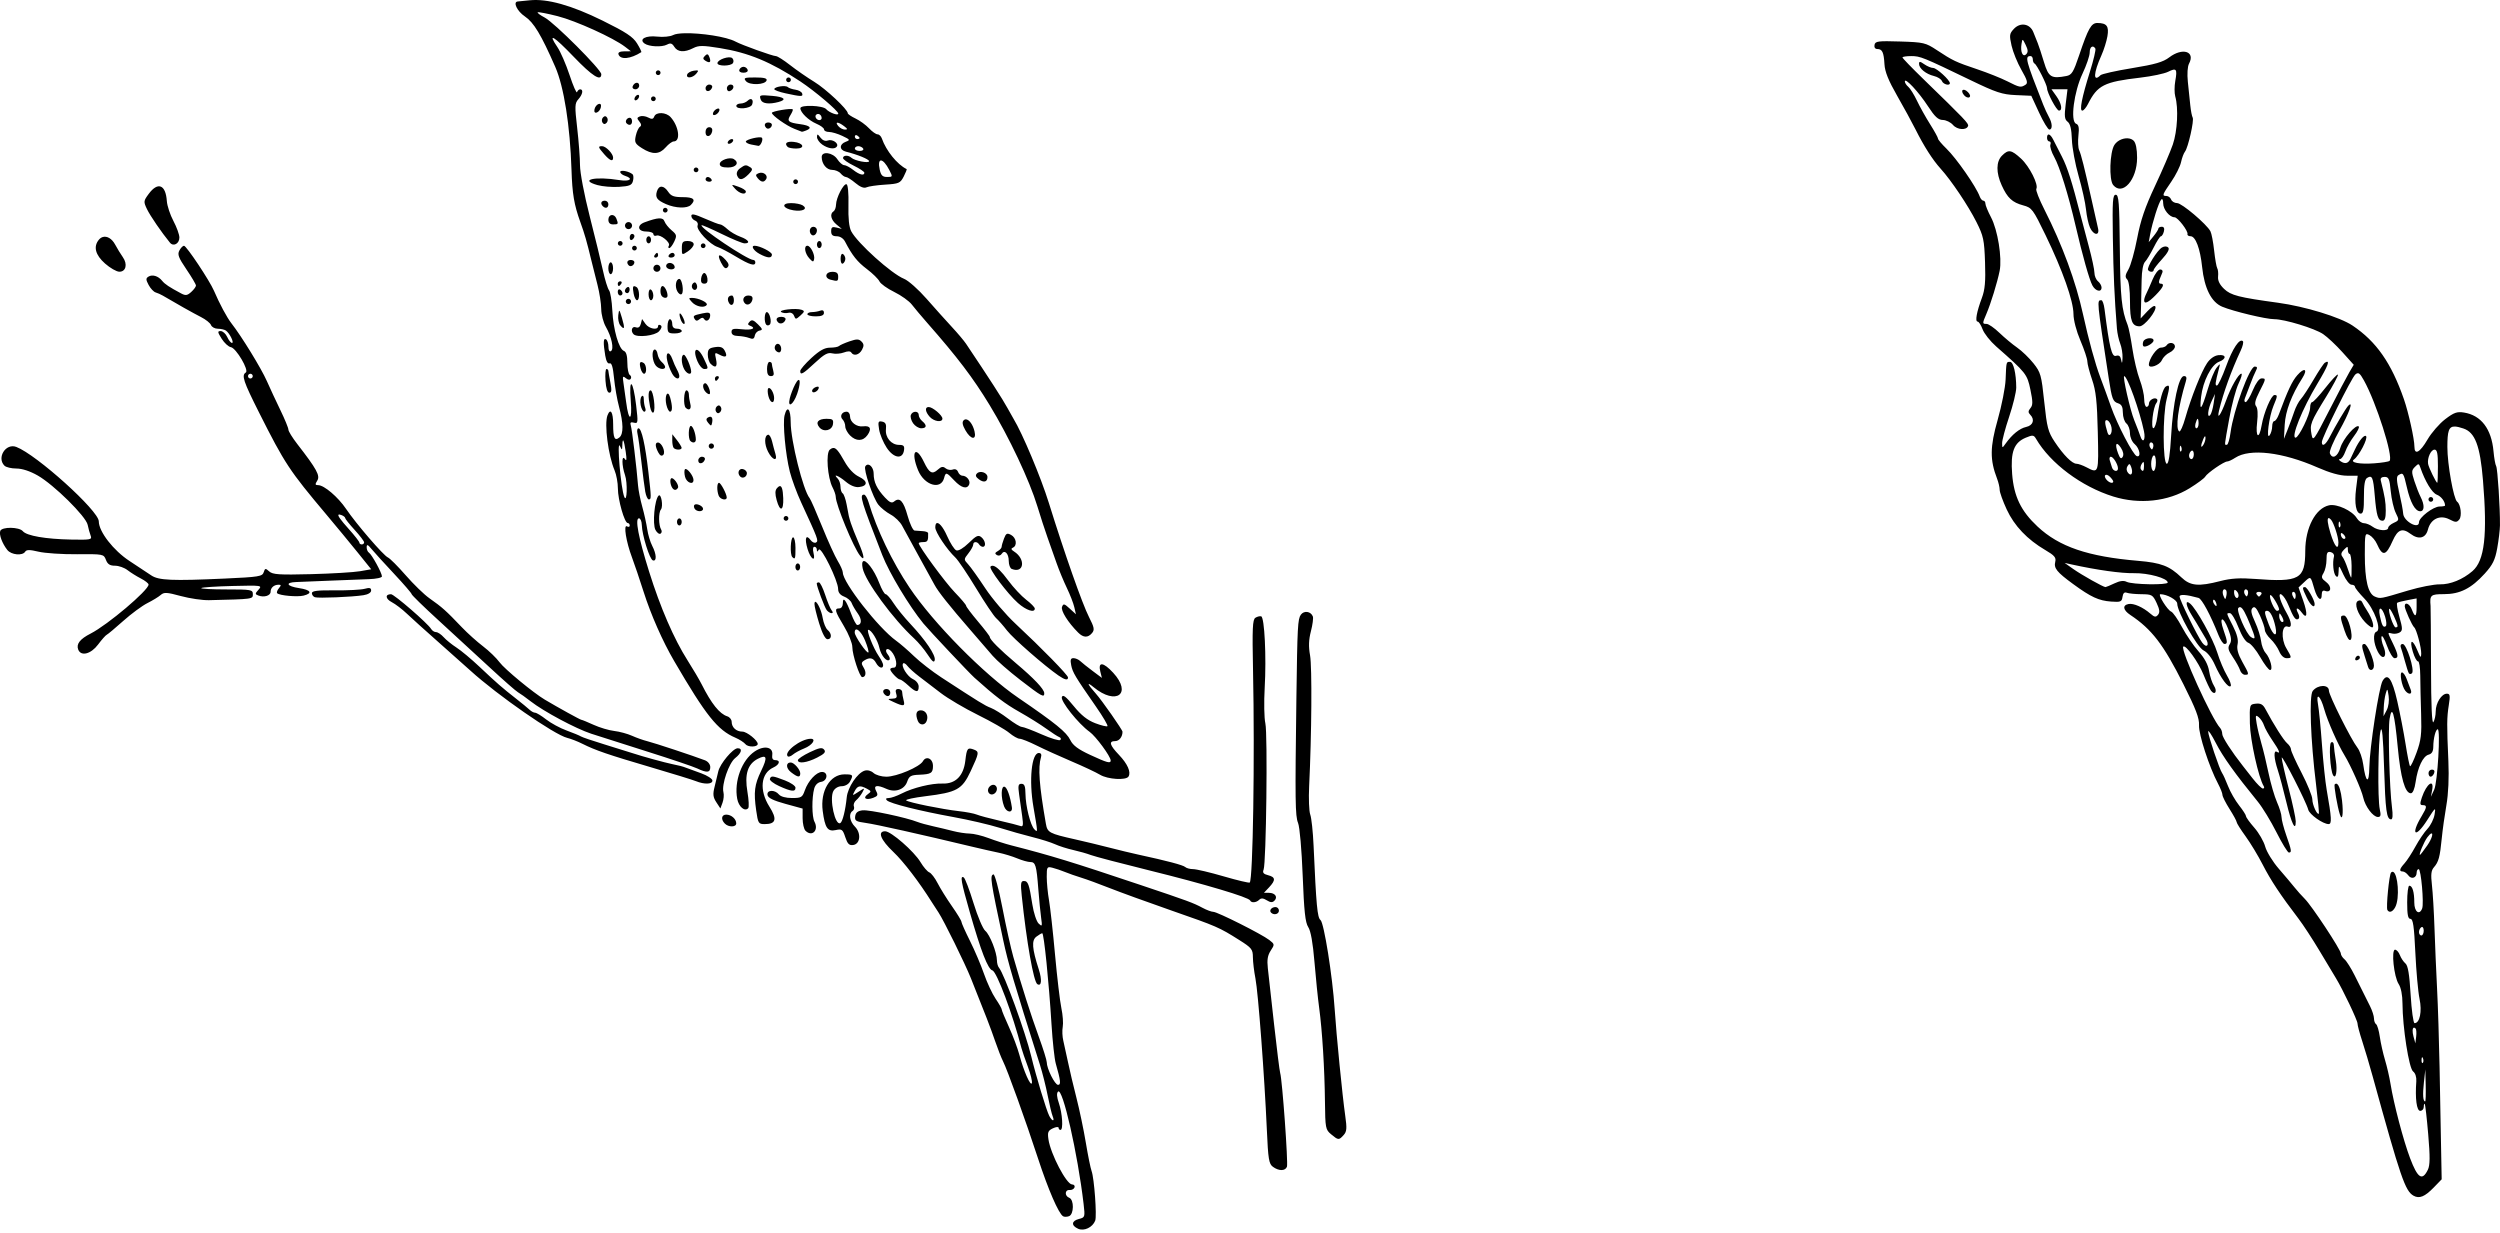 <?xml version="1.0" encoding="utf-8"?>
<svg xmlns="http://www.w3.org/2000/svg" version="1.1" viewBox="0 0 300 148">
	<title>Description of the image goes here.</title>
	<path d="m63.569 0.034c-0.673 0.07-1.319 0.134-1.437 0.143-0.614 0.047-0.081 1.167 0.853 1.795 1.066 0.716 1.946 2.177 3.641 6.043 1.047 2.388 1.786 7.064 1.954 12.372 0.091 2.88 0.309 4.167 1.059 6.257 0.541 1.508 0.752 2.243 1.346 4.693 0.152 0.626 0.473 1.905 0.714 2.844 0.241 0.939 0.442 2.243 0.448 2.899 0.006 0.656 0.254 1.616 0.552 2.133 0.697 1.211 1.005 2.679 0.613 2.921-0.181 0.112-0.301-0.097-0.301-0.525 0-0.391-0.128-0.79-0.285-0.887-0.326-0.201-0.356 0.384-0.1 1.935 0.114 0.687 0.306 1.033 0.527 0.948 0.243-0.093 0.403 0.438 0.53 1.762 0.1 1.043 0.372 2.6 0.604 3.461 0.526 1.95 0.543 3.248 0.047 3.66-0.575 0.477-0.756 0.099-0.756-1.574 0-1.471-0.328-1.985-0.681-1.067-0.398 1.038 0.088 4.796 0.853 6.599 0.218 0.514 0.396 1.491 0.396 2.171 0 1.354 0.796 4.147 1.181 4.147 0.133 0 0.241 0.136 0.241 0.301 0 0.166-0.148 0.21-0.328 0.099-0.448-0.277-0.106 1.857 0.597 3.724 0.294 0.782 0.922 2.638 1.395 4.124 0.88 2.765 2.272 5.923 3.667 8.312 3.829 6.561 5.211 8.291 7.349 9.201 0.482 0.205 1.03 0.559 1.219 0.787 0.312 0.376 1.46 0.345 1.46-0.04 0-0.429-1.307-1.478-1.841-1.478-0.732 0-1.287-0.507-1.287-1.175 0-0.271-0.236-0.568-0.524-0.659-0.93-0.295-1.902-1.511-3.083-3.854-0.276-0.547-1.03-1.827-1.676-2.844-1.645-2.589-3.27-6.339-4.624-10.666-1.285-4.106-1.721-6.399-1.218-6.399 0.174 0 0.327 0.352 0.34 0.782 0.036 1.242 0.938 4.139 1.328 4.268 0.485 0.16 0.445-0.746-0.076-1.745-0.235-0.451-0.504-1.347-0.597-1.991-0.094-0.644-0.363-1.861-0.598-2.704-0.235-0.843-0.463-1.995-0.507-2.56-0.156-2.038-0.723-6.726-0.869-7.19-0.111-0.352-0.014-0.439 0.378-0.336 0.497 0.13 0.512 0.008 0.263-2.086-0.364-3.062-0.887-3.483-0.643-0.517 0.201 2.443-0.247 2.558-0.555 0.142-0.09-0.704-0.232-1.72-0.316-2.258-0.132-0.843-0.094-0.93 0.272-0.626 0.264 0.219 0.489 0.247 0.596 0.074 0.095-0.153 0.042-0.359-0.117-0.457-0.159-0.098-0.289-0.751-0.289-1.45 0-0.848-0.137-1.325-0.412-1.43-0.616-0.236-1.277-2.545-1.393-4.864-0.056-1.129-0.234-2.217-0.395-2.418-0.161-0.2-0.489-1.26-0.728-2.355-0.239-1.095-0.956-4.039-1.594-6.541-0.659-2.588-1.16-5.225-1.161-6.115-0.001-0.86-0.153-2.873-0.338-4.473-0.303-2.617-0.289-2.961 0.14-3.435 0.519-0.574 0.632-1.194 0.217-1.194-0.143 0-0.311 0.151-0.372 0.335-0.061 0.184-0.463-0.729-0.893-2.03-0.43-1.3-1.091-2.82-1.469-3.376-1.231-1.812-0.452-1.347 1.971 1.177 2.225 2.317 3.3 2.995 3.3 2.081 0-0.552-5.631-6.188-6.793-6.8-0.53-0.279-0.909-0.56-0.843-0.626 0.066-0.066 1.139 0.14 2.385 0.457 2.215 0.565 6.702 2.601 8.103 3.677l0.704 0.541-0.806 0.006c-0.516 0.004-0.763 0.134-0.687 0.362 0.226 0.68 1.431 0.565 2.734-0.26 0.057-0.036-0.173-0.512-0.51-1.058-0.489-0.791-1.326-1.344-4.126-2.726-3.748-1.849-6.652-2.661-8.749-2.443zm188.13 2.724c-0.75-0.005-1.111 0.631-2.207 3.891-0.68 2.023-0.883 2.35-1.532 2.474-1.813 0.346-2.135 0.145-2.686-1.677-0.284-0.939-0.62-1.963-0.747-2.276-0.127-0.313-0.364-0.904-0.527-1.313-0.408-1.024-1.559-1.218-2.334-0.393-0.533 0.568-0.56 0.761-0.28 2.013 0.171 0.762 0.705 2.074 1.187 2.916 0.711 1.242 0.802 1.579 0.482 1.781-0.565 0.358-0.692 0.333-2.183-0.422-0.739-0.374-2.353-1.02-3.586-1.434-2.599-0.873-2.953-1.04-4.864-2.304-1.347-0.89-1.58-0.945-4.402-1.034-2.655-0.084-2.991-0.04-3.078 0.404-0.059 0.298 0.074 0.498 0.332 0.498 0.598 0 0.78 0.386 0.862 1.829 0.05 0.892 0.479 1.961 1.512 3.762 0.793 1.383 1.791 3.213 2.218 4.065 1.011 2.02 2.053 3.647 3.012 4.707 1.279 1.413 3.308 4.436 4.295 6.399 0.84 1.67 0.939 2.137 1.031 4.835 0.078 2.299-9e-3 3.281-0.378 4.266-0.627 1.673-0.839 2.844-0.515 2.844 0.143 0 0.412 0.416 0.598 0.924 0.186 0.508 0.921 1.437 1.632 2.062 3.594 3.161 3.717 3.316 4.107 5.186 0.302 1.449 0.302 1.855 2e-3 2.216-0.278 0.335-0.287 0.522-0.038 0.772 0.595 0.595 0.372 1.298-0.47 1.484-0.792 0.174-1.693 0.903-2.475 2.003-0.4 0.562-0.405 0.561-0.414-0.055-5e-3 -0.343 0.375-1.77 0.844-3.171 0.469-1.401 0.852-2.976 0.85-3.5-6e-3 -1.704-0.339-3.087-0.745-3.087-0.458 0-0.445-0.053-0.531 2.133-0.037 0.939-0.467 3.115-0.955 4.836-0.926 3.263-0.94 4.782-0.065 7.057 0.169 0.44 0.308 1.039 0.308 1.331 0 0.292 0.38 1.351 0.844 2.354 0.914 1.974 2.465 3.603 4.648 4.883 1.083 0.634 1.303 0.895 1.178 1.394-0.193 0.77 0.185 1.241 2.147 2.675 2.145 1.568 3.069 1.994 4.556 2.103 1.147 0.084 1.283 0.027 1.368-0.564 0.064-0.449 0.229-0.605 0.521-0.493 0.235 0.09 1.025 0.168 1.755 0.173 1.246 0.009 1.358 0.073 1.816 1.049 0.366 0.779 0.408 1.136 0.17 1.422-0.262 0.316-0.421 0.292-0.915-0.137-0.891-0.776-2.019-1.274-2.622-1.158-0.756 0.146-0.664 0.73 0.207 1.309 2.582 1.717 3.977 3.535 6.378 8.315 1.497 2.98 1.917 4.082 1.872 4.922-0.058 1.08 1.231 5.04 2.284 7.018 0.29 0.545 0.527 1.149 0.527 1.341 0 0.192 0.384 0.956 0.853 1.696 0.469 0.74 0.853 1.448 0.853 1.573 0 0.125 0.48 0.889 1.067 1.696 0.587 0.807 1.514 2.343 2.062 3.414 0.959 1.874 2.139 3.655 4.279 6.456 0.555 0.726 1.696 2.472 2.537 3.88 0.841 1.408 1.724 2.879 1.962 3.271 0.83 1.362 2.598 5.075 2.595 5.452-2e-3 0.209 0.249 1.147 0.556 2.086 0.308 0.939 0.877 2.858 1.265 4.266 3.354 12.162 3.897 13.747 4.905 14.311 0.69 0.386 1.347 0.119 2.417-0.984l0.956-0.987-0.073-3.895c-0.04-2.142-0.121-6.455-0.18-9.583-0.059-3.128-0.194-7.352-0.299-9.386-0.105-2.034-0.245-5.297-0.31-7.253-0.065-1.955-0.203-4.293-0.308-5.195-0.147-1.268-0.093-1.752 0.242-2.133 0.56-0.638 0.72-1.229 0.939-3.473 0.099-1.013 0.35-2.807 0.557-3.987 0.236-1.344 0.325-3.311 0.237-5.268-0.196-4.389-0.19-5.217 0.053-6.75 0.179-1.132 0.141-1.351-0.235-1.351-0.635 0-1.334 1.109-1.339 2.125-2e-3 0.474-0.127 1.053-0.276 1.288-0.177 0.278-0.277-1.998-0.287-6.541-9e-3 -3.833-0.033-7.16-0.053-7.395-0.115-1.316 5e-3 -1.422 1.608-1.422 1.919 0 3.271-0.681 4.889-2.463 0.959-1.056 1.243-1.632 1.5-3.046 0.174-0.959 0.322-2.191 0.329-2.739 0.025-2.059-0.282-6.835-0.457-7.118-0.1-0.162-0.243-0.963-0.317-1.779-0.243-2.686-1.483-4.314-3.537-4.647-0.837-0.136-1.208-0.005-2.262 0.799-0.693 0.529-1.647 1.627-2.12 2.44-0.907 1.56-1.571 1.919-1.571 0.849 0-0.903-0.705-4.087-1.259-5.684-1.506-4.343-3.301-6.917-6.165-8.841-1.503-1.01-5.695-2.295-8.93-2.737-4.73-0.647-5.673-0.888-6.485-1.664-0.532-0.509-0.772-0.999-0.722-1.477 0.041-0.393-3e-3 -0.843-0.099-0.999-0.096-0.156-0.264-1.116-0.375-2.133-0.11-1.017-0.31-2.056-0.445-2.308-0.457-0.859-3.437-3.38-3.995-3.38-0.305 0-0.629-0.192-0.719-0.427-0.09-0.235-0.342-0.427-0.56-0.427-0.558 0-0.517-0.123 0.576-1.712 0.535-0.778 1.062-1.83 1.171-2.339 0.109-0.509 0.321-1.079 0.471-1.265 0.378-0.469 1.125-3.772 0.926-4.094-0.089-0.144-0.218-0.805-0.286-1.469-0.068-0.664-0.2-1.931-0.292-2.815-0.099-0.947-0.041-1.845 0.14-2.184 0.787-1.471-0.78-1.969-2.374-0.753-0.736 0.562-1.701 0.841-4.457 1.291-1.935 0.316-3.64 0.697-3.791 0.847-0.908 0.908-0.854-0.243 0.112-2.389 0.292-0.648 0.615-1.676 0.718-2.286 0.205-1.207-0.077-1.582-1.197-1.589zm-169.53 1.232c-0.636 0.014-1.14 0.083-1.396 0.218-0.35 0.185-1.188 0.266-1.914 0.184-1.374-0.155-2.222 0.307-1.519 0.827 0.521 0.386 2.086 0.463 2.703 0.133 0.413-0.221 0.607-0.162 0.874 0.265 0.404 0.647 1.205 0.702 2.272 0.156 0.652-0.333 1.134-0.334 3.184-0.005 3.461 0.556 6.13 1.662 9.671 4.008 1.764 1.168 4.55 3.533 4.55 3.86 0 0.28-1.112-0.13-1.447-0.534-0.377-0.455-3.103-0.555-3.103-0.115 0 0.511 0.981 1.46 1.92 1.858 0.508 0.215 0.924 0.526 0.924 0.691 0 0.164 0.269 0.299 0.597 0.299 0.328 0 1.05 0.215 1.603 0.477 0.934 0.443 0.962 0.493 0.398 0.702-0.797 0.295-0.777 0.988 0.033 1.188 1.379 0.34 2.773 0.913 2.773 1.139 0 0.286-1.737-0.047-2.119-0.407-0.365-0.344-1.01-0.323-1.01 0.033 0 0.158 0.576 0.568 1.28 0.91 0.704 0.342 1.28 0.725 1.28 0.85 0 0.398-0.597 0.246-1.344-0.341-0.398-0.313-0.884-0.569-1.079-0.569-0.196 0-0.565-0.32-0.821-0.711-0.532-0.812-1.875-1.002-1.875-0.266 0 0.826 0.584 1.546 1.255 1.546 0.366 0 0.826 0.192 1.02 0.427 0.195 0.235 0.48 0.427 0.634 0.427s0.668 0.327 1.143 0.726c0.569 0.479 1.019 0.654 1.321 0.513 0.252-0.117 1.26-0.263 2.241-0.324 1.646-0.103 1.817-0.177 2.225-0.966 0.243-0.47 0.401-0.875 0.35-0.9-1.119-0.543-2.458-2.196-2.971-3.671-0.095-0.274-0.328-0.498-0.517-0.498s-0.652-0.328-1.029-0.73c-0.377-0.401-1.103-0.928-1.614-1.17-0.511-0.242-0.929-0.527-0.929-0.632 0-0.455-2.634-2.923-4.026-3.772-0.836-0.51-2.139-1.412-2.896-2.005-0.757-0.593-1.522-1.078-1.701-1.078-0.381 0-4.085-1.331-4.83-1.735-1.113-0.605-4.203-1.052-6.11-1.01zm160.56 0.8c0.063 0.016 0.161 0.212 0.352 0.602 0.29 0.591 0.306 0.871 0.064 1.114-0.41 0.41-0.723-0.282-0.562-1.243 0.054-0.326 0.083-0.489 0.146-0.472zm8.265 0.842c0.133-0.094 0.302-0.042 0.45 0.196 0.079 0.127-0.215 1.375-0.652 2.773-0.982 3.143-1.282 4.675-0.914 4.675 0.152 0 0.454-0.352 0.672-0.782 1.149-2.275 1.926-2.668 6.287-3.177 1.384-0.162 2.887-0.478 3.339-0.704 1.002-0.5 1.119-0.348 0.857 1.11-0.112 0.624-0.113 1.455-3e-3 1.846 0.4 1.411 0.26 4.17-0.291 5.772-0.302 0.877-1.264 3.118-2.139 4.98-1.191 2.536-1.728 4.109-2.141 6.277-0.303 1.591-0.776 3.273-1.05 3.737-0.39 0.66-0.423 0.919-0.154 1.188 0.213 0.213 0.344 1.225 0.344 2.648 0 2.355 0.245 2.986 1.161 2.986 0.569 0 2.061-1.858 1.89-2.355-0.074-0.214-0.435-0.012-0.945 0.531l-0.826 0.879 0.046-1.447c0.025-0.796 0.058-2.238 0.072-3.205 0.015-1.037 0.178-1.911 0.398-2.133 0.205-0.207 0.676-0.984 1.046-1.727 0.37-0.743 0.764-1.351 0.874-1.351s0.268-0.256 0.35-0.569c0.097-0.37 9e-3 -0.569-0.251-0.569-0.22 0-0.403 0.096-0.407 0.213-3e-3 0.117-0.267 0.533-0.585 0.924l-0.579 0.711 0.187-0.995c0.266-1.416 1.022-3.791 1.309-4.11 0.142-0.158 0.243 0.032 0.243 0.454 0 0.731 0.766 1.665 1.365 1.665 0.382 0 1.654 1.661 1.55 2.025-0.039 0.138 0.127 0.25 0.37 0.25 0.601 0 1.154 1.474 1.388 3.697 0.269 2.555 1.108 4.215 2.407 4.76 1.324 0.556 5.246 1.497 6.241 1.497 1.245 0 4.86 1.102 5.873 1.79 0.514 0.349 1.551 1.321 2.304 2.159l1.369 1.523-0.526 0.891c-0.289 0.49-1.39 2.579-2.446 4.642-1.836 3.589-1.928 3.711-2.096 2.811-0.223-1.189-0.113-1.47 1.763-4.52 0.848-1.379 1.48-2.571 1.403-2.647-0.077-0.077-0.748 0.636-1.493 1.583-0.744 0.947-1.462 1.722-1.596 1.722-0.133 0-0.242 0.295-0.242 0.655 0 0.798-1.364 3.611-1.751 3.611-0.587 0 0.806-3.454 2.598-6.443 1.337-2.23 1.608-2.978 0.922-2.554-0.143 0.088-0.748 0.995-1.344 2.014-0.596 1.02-1.291 2.08-1.544 2.356-0.253 0.277-0.607 0.951-0.788 1.498-0.181 0.547-0.534 1.507-0.784 2.133l-0.455 1.138 0.094-1.706c0.09-1.634 0.812-3.537 2.122-5.601 0.683-1.076 0.249-1.314-0.609-0.334-0.627 0.717-1.137 1.8-2.223 4.726-0.16 0.43-0.403 0.782-0.54 0.782-0.137 0-0.252 0.288-0.254 0.64-2e-3 0.352-0.14 0.832-0.307 1.067-0.444 0.627-0.066-2.269 0.461-3.53 0.498-1.192 0.509-1.306 0.125-1.306-0.386 0-1.289 2.127-1.544 3.64-0.3 1.774-0.758 1.467-0.542-0.365 0.113-0.96 0.067-1.7-0.12-1.926-0.222-0.268-0.118-0.732 0.388-1.73 0.817-1.612 0.817-1.61 0.249-1.61-0.262 0-0.683 0.578-1.034 1.422-0.325 0.782-0.716 1.422-0.868 1.422-0.154 0-0.184-0.22-0.066-0.497 0.116-0.274 0.392-0.998 0.613-1.609 0.221-0.611 0.529-1.348 0.683-1.636 0.212-0.397 0.18-0.524-0.132-0.524-0.618 0-2.558 5.281-2.899 7.893-0.107 0.821-0.307 1.493-0.443 1.493-0.31 0-0.339 0.319 0.29-3.173 0.296-1.642 0.797-3.519 1.112-4.172 0.315-0.653 0.468-1.187 0.338-1.187-0.342 0-1.266 1.629-1.856 3.271-0.601 1.673-1.122 2.395-0.822 1.138 0.494-2.066 1.479-4.789 2.602-7.192 0.24-0.514 0.357-1.015 0.259-1.112-0.395-0.395-1.239 0.867-2.025 3.03-0.458 1.258-0.949 2.288-1.092 2.288-0.245 0-0.21-0.307 0.232-1.991 0.182-0.695 0.176-0.698-0.274-0.142-0.253 0.313-0.728 1.465-1.054 2.56-0.75 2.518-1.024 2.834-0.802 0.925 0.219-1.876 1.227-3.852 2.143-4.2 0.941-0.358 0.89-0.909-0.074-0.797-0.481 0.056-0.992 0.416-1.352 0.952-0.689 1.026-1.924 4.138-2.614 6.585-0.273 0.967-0.598 1.696-0.722 1.619-0.489-0.302-0.15-2.905 0.785-6.008 0.139-0.462 0.076-0.64-0.229-0.64-0.622 0-1.314 3.234-1.535 7.181-0.125 2.23-0.297 3.342-0.516 3.342-0.49 0-0.507-5.869-0.022-7.738 0.407-1.568 0.389-1.827-0.105-1.522-0.337 0.208-0.742 1.664-1.014 3.643-0.102 0.743-0.314 1.351-0.47 1.351-0.329 0-0.034-2.525 0.352-3.013 0.135-0.171 0.171-0.386 0.079-0.478-0.275-0.275-0.965 0.108-0.965 0.535 0 0.218-0.128 0.396-0.285 0.396s-0.284-0.416-0.285-0.924c-9e-5 -0.508-0.242-1.564-0.538-2.346-0.296-0.782-0.691-2.446-0.877-3.697-0.186-1.251-0.441-2.531-0.567-2.844-0.73-1.817-0.886-3.352-0.943-9.244-0.053-5.471-0.123-6.399-0.488-6.399-0.366 0-0.416 0.724-0.348 5.12 0.069 4.481 0.189 7.157 0.49 10.95 0.044 0.547 0.221 1.356 0.395 1.796 0.174 0.44 0.299 1.208 0.277 1.706-0.029 0.69-0.069 0.75-0.164 0.253-0.09-0.471-0.264-0.608-0.627-0.493-0.502 0.159-0.787-1.007-1.37-5.609-0.074-0.587-0.242-1.067-0.373-1.067-0.56 0-0.571-0.115 0.881 9.386 0.381 2.49 0.493 2.786 1.138 2.991 0.402 0.128 0.555 0.434 0.555 1.117 0 0.518 0.192 1.101 0.427 1.295 0.235 0.195 0.427 0.724 0.427 1.175 0 0.469 0.244 1.03 0.569 1.308 0.603 0.516 0.792 1.62 0.246 1.438-0.448-0.149-2.349-3.801-3.106-5.966-0.345-0.987-0.919-2.563-1.275-3.502-0.602-1.585-1.396-4.483-2.066-7.537-0.868-3.955-2.486-8.344-4.644-12.594-0.618-1.217-1.052-2.328-0.965-2.47 0.299-0.484-0.819-2.704-1.829-3.632-1.176-1.08-1.516-1.133-2.288-0.36-0.713 0.713-0.726 2.044-0.035 3.564 0.689 1.517 1.259 2.049 2.578 2.404 1.044 0.281 1.169 0.448 2.689 3.584 2.04 4.211 3.341 7.89 3.345 9.458 2e-3 0.723 0.347 2.043 0.833 3.184 0.456 1.072 0.829 2.192 0.829 2.489 0 0.297 0.258 1.291 0.574 2.209 0.459 1.335 0.596 2.598 0.682 6.302 0.116 4.983 0.118 4.975-1.36 4.204-0.448-0.234-0.985-0.425-1.194-0.425-0.527 0-1.557-1.034-2.614-2.623-0.796-1.198-0.933-1.718-1.257-4.8-0.338-3.218-0.428-3.537-1.295-4.629-0.512-0.645-1.392-1.493-1.955-1.884-0.563-0.391-1.523-1.191-2.133-1.778-0.61-0.587-1.301-1.067-1.536-1.067-0.523 0-0.524-0.038-0.026-1.199 0.53-1.235 1.316-3.789 1.593-5.174 0.309-1.545-0.232-4.894-1.037-6.423-0.37-0.703-0.672-1.439-0.672-1.636s-0.113-0.357-0.251-0.357c-0.138 0-0.332-0.224-0.431-0.498-0.426-1.177-2.794-4.585-3.993-5.744-0.557-0.539-1.013-1.081-1.013-1.203 0-0.123-0.426-0.898-0.947-1.722-0.521-0.824-1.231-2.096-1.579-2.827-0.348-0.73-0.818-1.482-1.044-1.67-0.227-0.188-0.412-0.478-0.412-0.645 0-0.52 1.661 1.259 2.775 2.974 0.825 1.27 1.227 1.642 1.784 1.652 0.395 0.007 0.945 0.277 1.222 0.6 0.509 0.594 1.628 0.666 1.809 0.116 0.094-0.287-0.39-0.794-5.384-5.642-1.369-1.328-2.489-2.488-2.489-2.578 0-0.089 0.471-0.162 1.048-0.162 1.091 0 1.401 0.126 7.153 2.903 3.027 1.462 3.765 1.706 5.383 1.777l1.874 0.083 0.936 2.026c0.515 1.115 1.069 2.027 1.23 2.027 0.398 0 0.371-0.753-0.053-1.512-0.191-0.342-0.499-1.005-0.683-1.474-2.123-5.394-2.236-5.831-1.513-5.831 0.147 0 0.267 0.181 0.267 0.403 0 0.222 0.096 0.446 0.213 0.498 0.267 0.119 1.495 2.548 1.494 2.956-2e-3 0.536 1.141 2.684 1.428 2.684 0.465 0 0.311-0.861-0.311-1.734l-0.588-0.826h1.925l-0.217 1.778c-0.178 1.463-0.137 1.839 0.234 2.122 0.313 0.239 0.468 0.889 0.509 2.133 0.032 0.984 0.395 2.953 0.806 4.375 0.411 1.423 0.812 3.233 0.89 4.023 0.079 0.79 0.295 1.77 0.48 2.178 0.424 0.93 1.171 1.007 0.965 0.1-0.08-0.352-0.418-1.856-0.751-3.342-0.917-4.088-1.27-5.496-1.519-6.057-0.125-0.281-0.163-1.073-0.086-1.761 0.106-0.938 0.035-1.291-0.281-1.412-0.717-0.275-0.26-3.828 0.773-6.014 0.473-1.002 0.86-2.141 0.86-2.532 0-0.342 0.096-0.582 0.229-0.675zm-166.09 0.895c-0.081-0.022-0.177 0.038-0.311 0.172-0.269 0.269-0.253 0.4 0.072 0.601 0.53 0.327 0.696 0.161 0.458-0.458-0.073-0.19-0.138-0.293-0.219-0.315zm2.974 0.457c-0.325-0.325-1.785 0.163-1.785 0.597 0 0.39 1.621 0.374 1.864-0.018 0.105-0.17 0.07-0.43-0.079-0.579zm142.53 0.448c-0.093-0.006-0.121 0.074-0.121 0.238 0 0.548 0.835 1.225 1.79 1.452 0.437 0.104 0.867 0.377 0.955 0.607 0.152 0.396 0.953 0.607 0.953 0.25 0-0.371-1.591-1.823-1.998-1.823-0.239 0-0.72-0.199-1.067-0.442-0.261-0.183-0.419-0.276-0.512-0.282zm-141.19 0.583c-0.209 0-0.433 0.16-0.498 0.355-0.07 0.211 0.131 0.356 0.498 0.356 0.367 0 0.568-0.144 0.497-0.356-0.065-0.196-0.289-0.355-0.497-0.355zm-10.239 0.427c-0.156 0-0.285 0.128-0.285 0.285 0 0.156 0.128 0.284 0.285 0.284 0.156 0 0.284-0.128 0.284-0.284 0-0.156-0.128-0.285-0.284-0.285zm4.768 0.041c-0.042-0.05-0.199-0.04-0.494 0.003-0.371 0.054-0.728 0.259-0.792 0.454-0.169 0.512 0.645 0.438 1.091-0.099 0.164-0.198 0.237-0.308 0.195-0.358zm6.881 0.812c-1.305 0-1.437 0.052-1.115 0.441 0.433 0.522 2.3 0.458 2.478-0.085 0.083-0.254-0.307-0.355-1.364-0.355zm3.993 0c-0.156 0-0.284 0.128-0.284 0.285 0 0.156 0.128 0.284 0.284 0.284 0.156 0 0.285-0.128 0.285-0.284 0-0.156-0.128-0.285-0.285-0.285zm-18.246 0.642c-0.175 0.025-0.372 0.179-0.46 0.442-0.062 0.186 0.09 0.337 0.337 0.337 0.248 0 0.45-0.203 0.45-0.45 0-0.251-0.153-0.355-0.328-0.33zm8.742 0.211c-0.248 0-0.45 0.203-0.45 0.45 0 0.502 0.612 0.415 0.788-0.112 0.062-0.186-0.09-0.338-0.338-0.338zm2.56 0c-0.248 0-0.45 0.203-0.45 0.45s0.152 0.399 0.338 0.337c0.527-0.176 0.615-0.788 0.112-0.788zm5.948 0.221c-0.372 0.058-0.71 0.185-0.71 0.333 0 0.112 0.608 0.336 1.351 0.497 1.912 0.414 2.124 0.416 1.992 0.016-0.064-0.196-0.427-0.398-0.806-0.451-0.379-0.052-0.792-0.193-0.917-0.313-0.134-0.128-0.539-0.139-0.91-0.082zm141.9 0.438c-0.11 0.085-0.089 0.313 0.157 0.611 0.196 0.237 0.483 0.352 0.637 0.257 0.166-0.103 0.099-0.354-0.168-0.62-0.275-0.276-0.516-0.333-0.627-0.248zm-159.11 0.621c-0.156 0.097-0.285 0.304-0.285 0.46s0.128 0.205 0.285 0.108c0.156-0.097 0.284-0.304 0.284-0.46 0-0.156-0.128-0.205-0.284-0.109zm14.917 0.043c-0.183 0.063-0.143 0.217-0.03 0.513 0.175 0.455 0.999 0.556 2.106 0.26 1.047-0.281 0.731-0.609-0.711-0.737-0.777-0.069-1.182-0.098-1.365-0.035zm-12.927 0.099c-0.156 0-0.284 0.128-0.284 0.285s0.128 0.285 0.284 0.285c0.156 0 0.285-0.128 0.285-0.285s-0.128-0.285-0.285-0.285zm11.823 0.372c-0.109-0.095-0.299-0.065-0.508 0.145-0.185 0.185-0.567 0.337-0.849 0.337s-0.512 0.128-0.512 0.285c0 0.47 1.706 0.331 1.893-0.155 0.113-0.294 0.085-0.516-0.024-0.611zm-18.408 0.543c-0.21 0.07-0.427 0.355-0.481 0.634-0.063 0.324 0.04 0.461 0.285 0.38 0.21-0.07 0.427-0.355 0.481-0.634 0.063-0.324-0.039-0.461-0.284-0.38zm14.247 0.56c-0.205 0.068-0.429 0.292-0.498 0.497-0.071 0.213 0.035 0.32 0.249 0.249 0.205-0.068 0.429-0.293 0.498-0.498 0.071-0.213-0.035-0.32-0.249-0.249zm9.062 0.079c-0.171-0.171-2.503 0.22-2.503 0.42 0 0.304 1.749 1.545 2.697 1.914 0.472 0.184 0.879 0.343 0.906 0.355 0.026 0.012 0.25-0.056 0.497-0.151 0.776-0.298 0.494-0.6-0.711-0.762-1.44-0.193-1.615-0.36-1.155-1.097 0.2-0.321 0.321-0.627 0.268-0.68zm-15.76 0.452c-0.395-0.015-0.748 0.117-0.859 0.406-0.125 0.326-0.29 0.353-0.725 0.12-0.309-0.166-0.759-0.226-0.999-0.134-0.362 0.139-0.374 0.243-0.067 0.612 0.252 0.303 0.273 0.506 0.068 0.637-0.166 0.105-0.388 0.591-0.494 1.079-0.171 0.787-0.086 0.955 0.747 1.488 1.242 0.795 2.088 0.766 2.841-0.1 0.34-0.391 0.774-0.711 0.963-0.711 0.86 0 0.631-1.809-0.369-2.915-0.275-0.304-0.711-0.467-1.105-0.483zm18.616 0.154c0.275-0.17 0.613 0.076 0.613 0.447 0 0.13-0.121 0.237-0.268 0.237-0.386 0-0.64-0.502-0.345-0.684zm-25.352 0.22c-0.082-0.008-0.17 0.035-0.265 0.13-0.156 0.156-0.191 0.435-0.078 0.619 0.138 0.223 0.301 0.239 0.491 0.05 0.156-0.156 0.191-0.435 0.078-0.619-0.069-0.111-0.144-0.171-0.226-0.179zm2.945 0.179c-0.359 0-0.616 0.444-0.388 0.672 0.32 0.32 0.656 0.195 0.656-0.245 0-0.235-0.12-0.427-0.267-0.427zm16.622 0.569c-0.44 0-0.565 0.335-0.245 0.656 0.227 0.227 0.672-0.03 0.672-0.388 0-0.147-0.192-0.267-0.427-0.267zm8.297 0.022c0.14 0.002 0.426 0.14 0.787 0.413 0.442 0.334 0.463 0.418 0.106 0.418-0.245 0-0.606-0.192-0.8-0.427-0.225-0.271-0.232-0.406-0.092-0.404zm-15.387 0.546c-0.264 0-0.447 0.243-0.447 0.592 0 0.693 0.664 0.595 0.803-0.118 0.054-0.281-0.091-0.474-0.355-0.474zm160.77 0.879c-0.141-0.041-0.236 0.088-0.236 0.401 0 0.235 0.124 0.427 0.276 0.427 0.152 0 0.208 0.175 0.126 0.389-0.082 0.214 0.125 0.877 0.46 1.474 0.651 1.16 1.699 4.532 2.558 8.234 0.83 3.575 1.649 6.483 2.022 7.181 0.377 0.704 1.1 0.868 1.1 0.249 0-0.215-0.192-0.551-0.427-0.746-0.235-0.195-0.427-0.652-0.427-1.017 0-0.365-0.304-1.789-0.675-3.165-0.371-1.376-0.822-3.077-1.002-3.781-1.009-3.956-1.561-5.694-2.214-6.968-0.401-0.782-0.873-1.709-1.05-2.06-0.184-0.366-0.371-0.576-0.512-0.617zm-147.76 0.011c-0.059-0.01-0.076 0.086-0.08 0.285-5e-3 0.255 0.279 0.664 0.631 0.909 0.719 0.501 1.523 0.604 1.758 0.224 0.242-0.392-0.564-0.917-1.095-0.713-0.296 0.114-0.629-0.019-0.88-0.35-0.173-0.228-0.274-0.345-0.333-0.355zm4.746 0.106c0.156 0.097 0.284 0.232 0.284 0.301 0 0.069-0.128 0.125-0.284 0.125s-0.285-0.136-0.285-0.301c0-0.166 0.128-0.222 0.285-0.125zm-11.438 0.27c-0.207-0.207-1.929 0.201-1.929 0.457 0 0.126 0.288 0.284 0.64 0.352 0.352 0.068 0.74 0.141 0.862 0.162 0.26 0.045 0.621-0.777 0.427-0.971zm164.09 0.09c-0.607-0.121-1.402 0.176-1.786 0.762-0.566 0.864-0.671 4.192-0.151 4.819 1.12 1.352 2.869-0.636 2.869-3.261 0-1.054-0.148-1.791-0.411-2.054-0.138-0.138-0.319-0.225-0.522-0.265zm-167.69 0.066c-0.156 0-0.364 0.128-0.46 0.285-0.097 0.156-0.048 0.285 0.109 0.285 0.156 0 0.364-0.128 0.46-0.285 0.097-0.156 0.048-0.285-0.109-0.285zm7.41 0.337c-0.845-0.083-1.148 0.176-0.713 0.611 0.104 0.104 0.563 0.19 1.019 0.19 1.132 0 0.871-0.684-0.306-0.8zm-22.989 0.516c-0.518 0-0.487 0.117 0.257 0.966 0.693 0.791 1.067 0.934 1.067 0.407 0-0.472-0.869-1.374-1.324-1.374zm30.744 0c0.225 0 0.489 0.128 0.585 0.285 0.097 0.156-0.087 0.285-0.41 0.285-0.322 0-0.586-0.128-0.586-0.285s0.185-0.285 0.41-0.285zm-14.931 1.554c-0.479-0.296-1.69 0.122-1.69 0.584 0 0.292 0.306 0.421 0.995 0.421 0.985 0 1.385-0.579 0.695-1.005zm17.663 0.162c0.231 0.008 0.601 0.391 0.992 1.145 0.421 0.814 0.414 0.835-0.264 0.835-0.545 0-0.737-0.189-0.888-0.874-0.164-0.747-0.071-1.115 0.16-1.107zm-16.275 0.587c-0.167 0.018-0.345 0.133-0.652 0.357-0.323 0.236-0.457 0.567-0.347 0.853 0.241 0.629 0.645 0.589 1.369-0.135 0.486-0.486 0.527-0.65 0.213-0.849-0.26-0.165-0.415-0.245-0.582-0.227zm-5.922 0.256c-0.156 0-0.284 0.128-0.284 0.285 0 0.156 0.128 0.285 0.284 0.285 0.156 0 0.285-0.128 0.285-0.285 0-0.156-0.128-0.285-0.285-0.285zm-8.507 0.433c-0.322-0.063-0.594-0.044-0.594 0.098 0 0.156 0.256 0.366 0.569 0.465 1.067 0.339 0.595 0.722-0.64 0.52-2.942-0.481-4.919-0.043-2.67 0.592 0.604 0.171 1.776 0.267 2.604 0.214 1.258-0.08 1.532-0.196 1.665-0.706 0.088-0.336 0.068-0.694-0.044-0.797-0.198-0.18-0.569-0.324-0.89-0.386zm16.032 0.244c-0.388 0.149-0.412 0.263-0.127 0.607 0.416 0.501 0.746 0.539 1.008 0.114 0.276-0.447-0.321-0.936-0.882-0.721zm-6.119 0.461c-0.147 0-0.267 0.128-0.267 0.285 0 0.156 0.199 0.284 0.443 0.284 0.244 0 0.365-0.128 0.268-0.284-0.097-0.156-0.297-0.285-0.444-0.285zm10.54 0.285c-0.156 0-0.284 0.128-0.284 0.284 0 0.156 0.128 0.285 0.284 0.285 0.156 0 0.285-0.128 0.285-0.285 0-0.156-0.128-0.284-0.285-0.284zm6.115 0.586c-0.354-0.119-1.248 1.613-1.266 2.455-8e-3 0.343-0.141 0.702-0.298 0.799-0.48 0.297-0.317 1.019 0.355 1.575l0.64 0.529-0.64-0.161c-0.513-0.129-0.64-0.041-0.64 0.442 0 0.442 0.177 0.602 0.665 0.602 0.402 0 0.798 0.254 0.999 0.64 0.874 1.679 1.464 2.42 2.624 3.299 0.692 0.524 1.37 1.189 1.508 1.478 0.137 0.289 0.934 0.86 1.771 1.269 0.837 0.409 1.786 1.088 2.11 1.509 0.324 0.42 1.151 1.405 1.839 2.187 3.632 4.129 5.494 6.581 7.496 9.872 2.339 3.844 4.795 9.053 5.739 12.17 0.355 1.173 0.896 2.837 1.203 3.697s0.799 2.254 1.094 3.098c0.295 0.843 0.852 2.187 1.236 2.986 0.385 0.799 0.787 1.837 0.894 2.306l0.196 0.853-0.744-0.682c-0.654-0.601-0.765-0.626-0.925-0.21-0.173 0.451 0.714 1.867 1.934 3.087 0.629 0.629 1.177 0.646 1.669 0.053 0.32-0.385 0.263-0.679-0.37-1.92-0.797-1.562-2.931-7.628-4.817-13.694-0.954-3.068-3.168-8.343-4.239-10.097-0.143-0.235-0.467-0.811-0.721-1.28-0.56-1.037-2.177-3.546-4.976-7.719-0.249-0.371-1.017-1.281-1.707-2.023-0.69-0.742-2.053-2.262-3.03-3.376-0.976-1.115-2.192-2.193-2.702-2.396-1.504-0.6-5.592-4.279-6.341-5.706-0.257-0.49-0.37-1.558-0.332-3.143 0.034-1.4-0.06-2.44-0.226-2.496zm-13.701 0.096c-0.048 0.032 0.078 0.174 0.332 0.455 0.53 0.586 1.281 0.769 1.281 0.313 0-0.141-0.404-0.398-0.898-0.57-0.443-0.155-0.666-0.231-0.715-0.198zm-68.594 0.192c-0.389-0.154-0.898 0.125-1.447 0.869-0.626 0.847-0.636 0.934-0.211 1.826 0.379 0.795 1.746 2.791 2.759 4.03 0.416 0.509 1.132 0.118 1.132-0.618 0-0.351-0.323-1.246-0.717-1.988-0.395-0.742-0.75-1.817-0.789-2.389-0.068-0.989-0.336-1.576-0.725-1.73zm60.109 0.005c-0.242-0.013-0.448 0.166-0.567 0.541-0.236 0.744-0.005 1.073 1.088 1.552 1.137 0.498 2.534 0.545 2.978 0.1 0.646-0.646 0.341-0.938-0.975-0.938-1.05 0-1.402-0.13-1.741-0.64-0.263-0.396-0.541-0.602-0.783-0.615zm-6.825 1.681c-0.444 0-0.564 0.336-0.237 0.663 0.327 0.327 0.664 0.207 0.664-0.237 0-0.235-0.192-0.427-0.427-0.427zm22.374 0.289c-1.253-0.006-1.056 0.651 0.26 0.865 1.107 0.18 1.774-0.174 1.113-0.592-0.233-0.148-0.851-0.27-1.372-0.272zm-15.121 0.565c-0.156 0-0.285 0.128-0.285 0.284 0 0.156 0.128 0.285 0.285 0.285 0.156 0 0.284-0.128 0.284-0.285 0-0.156-0.128-0.284-0.284-0.284zm3.475 0.814c-0.249-0.049-0.347 0.006-0.347 0.155 0 0.216 0.205 0.471 0.456 0.567 0.26 0.1 0.386 0.357 0.293 0.599-0.19 0.496 1.47 2.269 2.402 2.565 0.341 0.108 1.339 0.631 2.219 1.161 1.635 0.986 2.309 1.185 2.309 0.681 0-0.156-0.107-0.285-0.237-0.285-0.705 0-6.494-3.886-6.211-4.169 0.05-0.05 1.132 0.42 2.405 1.044 1.273 0.624 2.511 1.135 2.753 1.135 0.756 0 0.479-0.44-0.502-0.794-0.517-0.187-1.216-0.597-1.553-0.911-0.337-0.314-0.73-0.57-0.873-0.57-0.143 0-0.98-0.318-1.86-0.707-0.604-0.267-1.004-0.42-1.253-0.469zm-9.911 0.054c-0.21 0.026-0.39 0.217-0.39 0.554 0 0.379 0.189 0.569 0.569 0.569 0.626 0 0.647-0.035 0.396-0.688-0.124-0.322-0.365-0.461-0.575-0.435zm5.688 0.399c-0.373 0.018-0.926 0.175-1.74 0.475-0.963 0.355-0.818 1.103 0.213 1.103 0.469 0 0.853 0.142 0.853 0.315 0 0.173 0.164 0.252 0.365 0.175 0.476-0.183 1.723 0.829 1.489 1.209-0.099 0.161-0.077 0.292 0.05 0.29 0.127-0.001 0.395-0.353 0.595-0.782 0.331-0.706 0.301-0.834-0.312-1.349-0.372-0.313-0.758-0.796-0.857-1.074-0.092-0.257-0.284-0.379-0.657-0.362zm-3.66 0.44c-0.235 0-0.427 0.192-0.427 0.427s0.192 0.427 0.427 0.427c0.235 0 0.427-0.192 0.427-0.427s-0.192-0.427-0.427-0.427zm22.184 0.569c-0.428 0-0.584 0.6-0.245 0.94 0.265 0.265 0.671-0.055 0.671-0.53 0-0.225-0.192-0.41-0.427-0.41zm-21.758 0.853c-0.156 0-0.284 0.199-0.284 0.443s0.128 0.365 0.284 0.268c0.156-0.097 0.285-0.297 0.285-0.444 0-0.147-0.128-0.267-0.285-0.267zm1.991 0.285c-0.156 0-0.285 0.192-0.285 0.427s0.128 0.427 0.285 0.427c0.156 0 0.285-0.192 0.285-0.427s-0.128-0.427-0.285-0.427zm-65.514 0.093c-0.167 0.052-0.324 0.158-0.46 0.321-0.686 0.826-0.428 1.828 0.736 2.855 0.606 0.535 1.375 0.979 1.709 0.985 0.801 0.016 1.026-0.903 0.429-1.747-0.256-0.362-0.672-1.042-0.924-1.512-0.392-0.727-0.988-1.058-1.49-0.902zm62.101 0.476c-0.156 0-0.285 0.128-0.285 0.285 0 0.156 0.128 0.284 0.285 0.284 0.156 0 0.285-0.128 0.285-0.284 0-0.156-0.128-0.285-0.285-0.285zm8.106 0c-0.602 0-0.711 0.132-0.711 0.86 0 0.852 0.007 0.855 0.711 0.394 0.391-0.256 0.711-0.643 0.711-0.86 0-0.231-0.295-0.394-0.711-0.394zm15.785 0c-0.156 0-0.285 0.192-0.285 0.427 0 0.235 0.128 0.427 0.285 0.427s0.285-0.192 0.285-0.427c0-0.235-0.128-0.427-0.285-0.427zm-13.936 0.285c-0.156 0-0.284 0.128-0.284 0.284 0 0.156 0.128 0.285 0.284 0.285 0.156 0 0.285-0.128 0.285-0.285 0-0.156-0.128-0.284-0.285-0.284zm-62.301 0.284c-0.138 0-0.387 0.256-0.555 0.57-0.253 0.472-0.109 0.857 0.843 2.26 0.631 0.93 1.148 1.806 1.148 1.946 0 0.141-0.256 0.488-0.57 0.772-0.474 0.429-0.677 0.459-1.209 0.175-1.431-0.763-1.957-1.113-2.285-1.519-0.465-0.576-1.166-0.789-1.637-0.498-0.326 0.201-0.322 0.362 0.021 1.004 0.225 0.42 0.603 0.821 0.84 0.892 0.237 0.071 0.623 0.243 0.858 0.382 1.485 0.883 3.706 2.13 4.587 2.576 0.568 0.287 1.108 0.719 1.2 0.959 0.092 0.24 0.46 0.438 0.817 0.441 0.357 0.002 0.789 0.098 0.962 0.213 0.445 0.297 1.036 1.489 0.738 1.489-0.137 0-0.394-0.32-0.572-0.711-0.178-0.391-0.532-0.711-0.785-0.711-0.4 0-0.383 0.123 0.122 0.924 0.32 0.508 0.815 0.961 1.1 1.007 0.631 0.1 2.211 2.784 1.792 3.043-0.535 0.331-0.298 1.046 1.591 4.8 3.095 6.147 3.631 6.959 8.073 12.238 1.173 1.394 2.864 3.443 3.758 4.553l1.626 2.018-1.341 0.235c-0.737 0.129-3.38 0.288-5.873 0.352-3.822 0.099-4.609 0.047-5.022-0.327-0.448-0.405-0.506-0.396-0.665 0.103-0.158 0.497-0.582 0.566-4.647 0.752-6.355 0.291-7.966 0.221-8.85-0.384-0.409-0.279-1.575-1.051-2.592-1.715-1.941-1.268-3.697-3.532-3.697-4.765 0-1.269-7.473-8.009-9.904-8.933-1.258-0.478-2.373 1.296-1.415 2.253 0.188 0.188 0.832 0.341 1.432 0.341 0.686 0 1.636 0.311 2.56 0.839 1.946 1.111 5.788 4.905 5.992 5.916 0.087 0.43 0.248 1.015 0.358 1.3 0.186 0.48 0.012 0.515-2.326 0.47-3.072-0.058-5.352-0.452-5.811-1.004-0.434-0.523-2.512-0.548-2.71-0.033-0.166 0.434 0.234 1.511 0.85 2.289 0.469 0.591 1.822 0.719 2.142 0.202 0.156-0.253 0.538-0.253 1.603 4.27e-4 0.769 0.183 2.843 0.32 4.608 0.305 3.162-0.027 3.214-0.017 3.477 0.675 0.199 0.523 0.476 0.702 1.089 0.702 0.452 0 1.127 0.238 1.5 0.529 0.373 0.291 1.094 0.742 1.603 1.003 0.508 0.261 0.924 0.59 0.924 0.731 0 0.683-4.919 4.844-6.948 5.878-1.284 0.654-1.751 1.253-1.496 1.918 0.327 0.852 1.526 0.55 2.386-0.601 0.438-0.587 0.904-1.113 1.035-1.17 0.131-0.057 1.026-0.806 1.988-1.664 0.962-0.859 2.263-1.819 2.89-2.134 0.627-0.315 1.348-0.755 1.601-0.977 0.4-0.351 0.72-0.334 2.418 0.127 1.076 0.292 2.596 0.515 3.378 0.496 5.337-0.129 5.262-0.119 5.262-0.721 0-0.535-0.19-0.569-3.176-0.569-1.747 0-3.103-0.074-3.013-0.164 0.09-0.09 1.781-0.202 3.758-0.25 3.489-0.084 3.58-0.072 3.116 0.442-0.431 0.476-0.433 0.546-0.03 0.701 0.687 0.264 1.477 0.023 1.477-0.449 0-0.488 0.398-0.839 0.959-0.845 0.318-0.004 0.323 0.077 0.03 0.429-0.198 0.238-0.288 0.505-0.2 0.593 0.281 0.281 2.423 0.472 3.175 0.283 1.117-0.28 0.868-0.685-0.552-0.898-1.484-0.222-1.708-0.681-0.356-0.728 0.508-0.017 2.332-0.092 4.053-0.165 1.721-0.073 3.833-0.155 4.693-0.182 0.86-0.026 1.562-0.176 1.559-0.332-0.007-0.419-1.22-2.634-1.555-2.841-0.159-0.098-0.284-0.395-0.279-0.66 0.007-0.38 0.132-0.332 0.596 0.23 0.323 0.391 1.534 1.722 2.693 2.959 1.158 1.236 2.106 2.335 2.106 2.441 0 0.106 1.44 1.51 3.2 3.119 1.76 1.609 4.529 4.159 6.154 5.665 1.625 1.506 3.16 2.855 3.413 2.996 0.253 0.142 0.93 0.625 1.506 1.075 1.563 1.22 5.408 3.279 7.268 3.892 0.902 0.297 3.943 1.266 6.759 2.154 2.816 0.888 5.503 1.796 5.973 2.018 1.174 0.555 1.564 0.515 1.564-0.159 0-0.334-0.269-0.678-0.64-0.821-1.328-0.511-6.078-2.085-6.901-2.286-0.472-0.115-1.304-0.41-1.849-0.655-0.545-0.245-1.507-0.505-2.138-0.578-0.631-0.073-1.744-0.405-2.473-0.737-0.729-0.332-1.393-0.604-1.474-0.604-0.125 0-2.754-1.45-4.382-2.418-1.376-0.817-4.833-3.672-5.426-4.48-0.374-0.51-1.269-1.375-1.987-1.921-0.719-0.546-1.857-1.569-2.53-2.273-1.942-2.031-2.347-2.393-3.913-3.498-0.62-0.438-1.896-1.676-2.834-2.751-0.939-1.075-1.899-2.036-2.133-2.137-0.529-0.227-3.811-4.034-5.017-5.82-0.969-1.435-2.641-2.859-3.356-2.859-0.371 0-0.389-0.094-0.107-0.546 0.368-0.59-0.06-1.375-2.397-4.386-0.587-0.757-1.068-1.537-1.068-1.733 0-0.196-0.43-1.24-0.954-2.321-0.525-1.081-1.26-2.661-1.635-3.512-0.67-1.52-3.026-5.359-4.255-6.933-0.535-0.685-1.419-2.334-2.086-3.892-0.522-1.22-3.309-5.404-3.599-5.404zm54.053 0c-0.156 0-0.285 0.128-0.285 0.285 0 0.156 0.128 0.285 0.285 0.285 0.156 0 0.285-0.128 0.285-0.285 0-0.156-0.128-0.285-0.285-0.285zm14.414 0c-0.477 0-0.121 0.59 0.589 0.975 0.976 0.53 1.493 0.557 1.493 0.078 0-0.312-1.464-1.053-2.082-1.053zm6.338 0c-0.448 0-0.313 0.908 0.223 1.502 0.42 0.466 0.511 0.483 0.587 0.108 0.108-0.539-0.431-1.611-0.81-1.611zm162.56 0.204c-0.574 0.321-1.864 2.404-1.677 2.706 0.173 0.281 0.67 0.285 0.672 0.005 0-0.117 0.457-0.71 1.015-1.317 0.657-0.715 0.916-1.201 0.737-1.38-0.172-0.172-0.454-0.178-0.746-0.014zm-180.6 0.649c-0.069 0-0.205 0.128-0.301 0.285-0.097 0.156-0.04 0.285 0.125 0.285 0.166 0 0.301-0.128 0.301-0.285 0-0.156-0.056-0.285-0.125-0.285zm1.849 0c-0.147 0-0.347 0.128-0.443 0.285-0.097 0.156 0.024 0.285 0.267 0.285 0.244 0 0.443-0.128 0.443-0.285 0-0.156-0.12-0.285-0.267-0.285zm20.461 0.142c-0.162-0.1-0.285 0.145-0.285 0.569 0 0.424 0.123 0.669 0.285 0.569 0.156-0.097 0.284-0.353 0.284-0.569 0-0.216-0.128-0.472-0.284-0.569zm-14.838 0.173c-0.107 0.06-0.052 0.352 0.208 0.854 0.331 0.64 0.544 0.8 0.768 0.576 0.224-0.224 0.166-0.47-0.21-0.886-0.389-0.43-0.659-0.604-0.766-0.544zm-10.617 0.537c-0.44 0-0.565 0.336-0.245 0.656 0.227 0.227 0.671-0.03 0.671-0.388 0-0.147-0.192-0.268-0.427-0.268zm-2.418 0.285c-0.156 0-0.284 0.32-0.284 0.711s0.128 0.711 0.284 0.711c0.156 0 0.285-0.32 0.285-0.711s-0.128-0.711-0.285-0.711zm7.378 0.142c-0.172-0.088-0.386-0.102-0.556 0.003-0.159 0.098-0.215 0.298-0.125 0.443 0.213 0.345 0.983 0.344 0.983-0.003 0-0.192-0.13-0.355-0.302-0.443zm-1.831 0.142c-0.235 0-0.427 0.192-0.427 0.427s0.192 0.427 0.427 0.427c0.235 0 0.427-0.192 0.427-0.427s-0.192-0.427-0.427-0.427zm180.39 0.569c-0.228 0-0.638 0.544-0.913 1.209-0.274 0.665-0.614 1.431-0.754 1.703-0.14 0.272-0.255 0.623-0.255 0.782 0 0.52 0.487 0.303 1.388-0.619 0.927-0.949 1.103-1.368 0.572-1.368-0.186 0-0.233-0.203-0.115-0.498 0.11-0.274 0.265-0.658 0.345-0.853 0.08-0.196-0.041-0.355-0.268-0.355zm-159.35 0.285c-0.818 0-0.985 0.74-0.213 0.942 0.872 0.228 0.924 0.207 0.924-0.373 0-0.417-0.189-0.569-0.711-0.569zm-15.358 0.142c-0.156 0-0.325 0.288-0.375 0.64-0.063 0.44 0.055 0.64 0.375 0.64 0.321 0 0.438-0.2 0.375-0.64-0.05-0.352-0.219-0.64-0.375-0.64zm-2.989 0.711c-0.412 0-0.565 0.891-0.254 1.473 0.17 0.318 0.416 0.469 0.546 0.335 0.277-0.286 0.032-1.808-0.292-1.808zm-7.091 0.284c-0.166 0-0.301 0.128-0.301 0.285 0 0.156 0.056 0.285 0.125 0.285 0.069 0 0.205-0.128 0.301-0.285 0.097-0.156 0.04-0.285-0.125-0.285zm8.981 0.144c-0.075-0.027-0.159 0.006-0.25 0.097-0.153 0.153-0.192 0.42-0.085 0.592 0.28 0.452 0.73 0.084 0.531-0.435-0.055-0.143-0.121-0.228-0.196-0.255zm-3.908 0.425c-0.295 0-0.345 0.952-0.065 1.232 0.275 0.275 0.664 0.233 0.664-0.072 0-0.492-0.345-1.161-0.599-1.161zm-3.52 0.095c-0.054 0.122-0.031 0.388 0.054 0.83 0.083 0.43 0.263 0.782 0.401 0.782 0.357 0 0.313-1.351-0.052-1.576-0.219-0.136-0.349-0.158-0.403-0.036zm-0.716 0.047c-0.156 0.097-0.285 0.296-0.285 0.443 0 0.147 0.128 0.268 0.285 0.268 0.156 0 0.285-0.2 0.285-0.444 0-0.244-0.128-0.364-0.285-0.267zm-0.853 0.285c-0.156-0.097-0.285 0.024-0.285 0.267 0 0.244 0.128 0.443 0.285 0.443 0.156 0 0.285-0.12 0.285-0.267s-0.128-0.347-0.285-0.443zm3.697 0c-0.161-0.1-0.285 0.139-0.285 0.552 0 0.4 0.128 0.728 0.285 0.728 0.156 0 0.284-0.248 0.284-0.552 0-0.304-0.128-0.631-0.284-0.728zm9.717 0.711c-0.401 0-0.585 0.321-0.424 0.739 0.228 0.594 0.661 0.482 0.661-0.17 0-0.313-0.107-0.569-0.237-0.569zm1.964 0c-0.569 0-0.797 0.551-0.394 0.954 0.305 0.305 0.79 0.043 0.892-0.48 0.062-0.32-0.1-0.474-0.498-0.474zm-6.767 0.285c-0.411 0-0.41 0.047 0.007 0.507 0.506 0.559 1.515 0.745 1.774 0.327 0.173-0.281-1.009-0.835-1.781-0.835zm-7.783 0.157c-0.148 0.092-0.194 0.288-0.103 0.436 0.092 0.148 0.288 0.194 0.436 0.103 0.148-0.092 0.194-0.288 0.103-0.436-0.092-0.148-0.288-0.194-0.436-0.103zm19.317 1.223c-0.577 0.066-1.019 0.194-0.809 0.325 0.193 0.119 0.574 0.158 0.848 0.086 0.296-0.077 0.574 0.068 0.685 0.358 0.175 0.456 0.226 0.453 0.769-0.038 0.505-0.457 0.522-0.547 0.128-0.685-0.331-0.116-1.044-0.112-1.621-0.045zm4.196 0.137c-0.077-0.044-0.189-0.039-0.333 0.016-0.247 0.095-0.695 0.172-0.995 0.172-0.3 0-0.545 0.115-0.545 0.256 0 0.141 0.448 0.256 0.995 0.256 0.697 0 0.995-0.128 0.995-0.429 0-0.137-0.041-0.229-0.117-0.272zm-24.43 0.033c-0.057-0.042-0.086 0.146-0.135 0.529-0.056 0.44 0.053 0.986 0.243 1.215 0.515 0.62 0.572 0.358 0.197-0.893-0.161-0.537-0.247-0.809-0.304-0.851zm17.688 0.156c-0.295 0-0.341 1.238-0.057 1.522 0.107 0.107 0.295 0.094 0.417-0.028 0.277-0.277-0.017-1.493-0.36-1.493zm-6.983 0.085c-0.141-0.036-0.371-0.009-0.734 0.068-1.112 0.238-1.179 0.289-0.928 0.695 0.142 0.231 0.299 0.232 0.572 5e-3 0.264-0.22 0.432-0.222 0.563-0.009 0.245 0.396 0.717 0.095 0.717-0.457 0-0.169-0.05-0.267-0.19-0.302zm-3.447 0.074c-0.07 0.021-0.059 0.249 0.076 0.673 0.103 0.325 0.295 0.59 0.426 0.59s0.092-0.311-0.087-0.69c-0.192-0.407-0.344-0.594-0.414-0.573zm12.194 0.41c-0.591 0-0.768 0.299-0.397 0.67 0.264 0.264 0.738 0.084 0.877-0.332 0.063-0.189-0.149-0.338-0.48-0.338zm-16.732 0.261-0.152 0.582c-0.102 0.39-0.302 0.524-0.605 0.408-0.455-0.175-0.651 0.447-0.263 0.835 0.43 0.43 2.572 0.184 3.056-0.351 0.32-0.354 0.385-0.605 0.186-0.728-0.167-0.103-0.303-0.052-0.303 0.114 0 0.526-1.089 0.324-1.512-0.28zm3.341 0.023c-0.156 0-0.285 0.384-0.285 0.853 0 0.758 0.095 0.853 0.853 0.853 0.469 0 0.853-0.128 0.853-0.285 0-0.156-0.256-0.284-0.569-0.284-0.379 0-0.569-0.19-0.569-0.569 0-0.313-0.128-0.569-0.285-0.569zm9.968 0.153c-0.151-0.048-0.269 0.003-0.397 0.139-0.247 0.263-0.24 0.38 0.028 0.479 0.826 0.303 0.259 0.571-0.924 0.437-1.052-0.119-1.28-0.062-1.28 0.32 0 0.311 0.257 0.47 0.782 0.484 0.43 0.011 1.038 0.121 1.351 0.245 0.431 0.171 0.59 0.101 0.657-0.287 0.049-0.282 0.303-0.553 0.566-0.604 0.41-0.079 0.383-0.185-0.188-0.757-0.26-0.26-0.444-0.407-0.595-0.455zm167.52 2.131c-0.286 0.029-0.593 0.167-0.679 0.39-0.084 0.219-0.081 0.471 7e-3 0.559 0.219 0.219 1.223-0.343 1.223-0.683 0-0.214-0.265-0.295-0.551-0.266zm-155.01 0.152c-0.212-0.003-0.494 0.071-0.932 0.222-0.583 0.201-1.148 0.452-1.255 0.56-0.107 0.107-0.592 0.195-1.078 0.195-0.646 0-1.245 0.332-2.228 1.234-0.74 0.679-1.344 1.383-1.344 1.564 0 0.554 0.312 0.382 1.764-0.977 1.103-1.031 1.539-1.271 2.072-1.137 0.371 0.093 0.999 0.046 1.395-0.105 0.461-0.175 0.782-0.175 0.89-4.27e-4 0.29 0.469 0.955 0.3 1.291-0.328 0.249-0.466 0.235-0.689-0.062-0.986-0.159-0.159-0.301-0.239-0.513-0.242zm157.73 0.42c-0.215-0.032-0.464 0.051-0.6 0.272-0.097 0.156-0.415 0.285-0.707 0.285-0.48 0-1.426 1.363-1.426 2.054 0 0.515 1.286 0.065 1.553-0.543 0.15-0.342 0.566-0.755 0.924-0.918 0.358-0.163 0.652-0.492 0.652-0.73 0-0.241-0.18-0.389-0.395-0.421zm-167.11 0.142c-0.338-0.209-0.678 0.324-0.446 0.699 0.097 0.156 0.296 0.284 0.443 0.284 0.346 0 0.348-0.77 0.003-0.983zm-7.684 0.352c-0.721 0.106-0.868 0.257-0.868 0.892 0 0.42 0.153 0.918 0.341 1.105 0.589 0.589 0.849 0.374 0.649-0.537-0.183-0.834-0.162-0.862 0.428-0.546 0.767 0.41 0.996 0.224 0.611-0.495-0.219-0.408-0.511-0.514-1.161-0.419zm-7.268 0.292c-0.373 0.113-0.263 1.416 0.163 1.929 0.368 0.443 1.117 0.545 1.117 0.152 0-0.137-0.184-0.403-0.41-0.59-0.225-0.187-0.449-0.618-0.498-0.959-0.049-0.341-0.216-0.58-0.372-0.533zm5.006 0.043c-0.181 0.082-0.183 0.561 0.154 1.364 0.213 0.508 0.579 0.924 0.814 0.924 0.533 0 0.531-0.045-0.054-1.27-0.375-0.786-0.733-1.1-0.914-1.018zm-3.421 0.427c-0.283 0.175-0.019 1.372 0.526 2.391 0.337 0.63 0.874 0.827 0.874 0.32 0-0.159-0.128-0.511-0.285-0.782-0.156-0.272-0.412-0.853-0.568-1.293-0.156-0.44-0.403-0.726-0.548-0.636zm1.942 0.155c-0.348 0-0.325 1.048 0.038 1.725 0.297 0.556 0.843 0.755 0.843 0.308 0-0.549-0.643-2.033-0.881-2.033zm10.267 0.853c-0.156 0-0.285 0.384-0.285 0.853 0 0.596 0.139 0.853 0.46 0.853 0.338 0 0.414-0.169 0.288-0.64-0.094-0.352-0.173-0.736-0.175-0.853-0.002-0.117-0.132-0.213-0.288-0.213zm-15.508 0.092c-0.06 0.11-0.042 0.343 0.052 0.703 0.09 0.345 0.277 0.627 0.415 0.627 0.356 0 0.313-1.066-0.052-1.292-0.217-0.134-0.355-0.148-0.415-0.039zm-4.045 0.762c-0.117-9.9e-5 -0.169 0.64-0.115 1.422 0.063 0.908 0.229 1.422 0.46 1.422 0.272 0 0.303-0.299 0.127-1.209-0.129-0.665-0.239-1.305-0.246-1.422-0.007-0.117-0.108-0.213-0.225-0.213zm210.33 0.56c0.148 0.104 0.314 0.354 0.56 0.797 1.485 2.662 3.563 9.186 3.08 9.669-0.095 0.095-0.934 0.228-1.865 0.295-1.729 0.125-2.912-0.1-2.412-0.458 0.629-0.45 1.718-2.549 1.457-2.809-0.213-0.213-0.833 0.534-1.34 1.616-0.183 0.391-0.424 0.895-0.534 1.121-0.265 0.542-0.634 0.637-1.155 0.301-0.236-0.153-0.28-0.277-0.099-0.28 0.18-0.002 0.468-0.409 0.641-0.904 0.172-0.494 0.646-1.335 1.052-1.867 0.406-0.533 0.661-1.046 0.565-1.142-0.328-0.328-1.887 1.467-2.21 2.546-0.326 1.088-0.97 1.428-1.262 0.666-0.087-0.227 0.429-1.456 1.147-2.733 1.173-2.085 1.738-3.681 1.047-2.956-0.291 0.306-1.51 2.368-2.219 3.755-0.473 0.925-0.936 1.218-0.936 0.592 0-0.546 3.57-7.744 4.029-8.123 0.177-0.146 0.307-0.189 0.455-0.086zm-253.06 0.009c0.156 0 0.285 0.128 0.285 0.285 0 0.156-0.128 0.285-0.285 0.285-0.156 0-0.285-0.128-0.285-0.285 0-0.156 0.128-0.285 0.285-0.285zm56.047 0.285c-0.166 0-0.301 0.128-0.301 0.285s0.056 0.284 0.125 0.284c0.069 0 0.205-0.128 0.301-0.284 0.097-0.156 0.04-0.285-0.125-0.285zm168.81 0c0.374 0 1.849 4.108 2.374 6.613 0.223 1.065-0.139 1.529-0.445 0.569-0.087-0.274-0.417-1.138-0.734-1.92-0.479-1.184-1.405-5.261-1.195-5.261zm-159.13 0.484c-0.091 0.064-0.212 0.228-0.36 0.512-0.244 0.469-0.531 1.218-0.638 1.663-0.298 1.24 0.417 0.805 0.882-0.537 0.386-1.114 0.388-1.829 0.116-1.638zm-11.141 0.37c-0.374 0-0.33 0.675 0.071 1.076 0.185 0.185 0.389 0.284 0.452 0.22 0.199-0.199-0.244-1.296-0.524-1.296zm13.567 0.422c-0.058-0.029-0.16-0.018-0.299 0.035-0.248 0.095-0.45 0.298-0.45 0.45 0 0.374 0.647 0.14 0.788-0.285 0.035-0.104 0.019-0.172-0.039-0.2zm-6.009 0.193c-0.094 0.094-0.088 0.507 0.015 0.916 0.21 0.837 0.697 1.011 0.69 0.247-0.005-0.62-0.474-1.394-0.705-1.163zm-14.118 0.239c-0.292 0-0.316 0.72-0.066 1.973 0.1 0.499 0.284 0.802 0.41 0.675 0.291-0.294-0.015-2.648-0.345-2.648zm4.304 0c-0.315 0-0.396 1.785-0.095 2.086 0.409 0.409 0.721 0.157 0.559-0.45-0.094-0.352-0.173-0.864-0.175-1.137-0.002-0.274-0.132-0.498-0.288-0.498zm-2.183 0.412c-0.224-0.155-0.412 0.487-0.232 1.302 0.102 0.465 0.303 0.846 0.447 0.846 0.296 0 0.299-0.658 0.008-1.704-0.07-0.252-0.148-0.393-0.223-0.445zm185.61 0.015-0.167 1.138c-0.092 0.626-0.28 1.259-0.417 1.408-0.396 0.428-0.272-0.738 0.18-1.692zm-188.62 0.262c-0.045-0.057-0.111-0.047-0.192 0.037-0.144 0.149-0.193 0.622-0.109 1.052 0.084 0.43 0.28 0.782 0.435 0.782 0.155 0 0.204-0.203 0.109-0.45-0.095-0.247-0.172-0.721-0.172-1.052 0-0.187-0.025-0.312-0.07-0.369zm9.088 1.123c-0.082-0.008-0.17 0.035-0.265 0.13-0.156 0.156-0.191 0.435-0.078 0.618 0.138 0.223 0.301 0.239 0.491 0.05 0.156-0.156 0.191-0.435 0.078-0.618-0.069-0.111-0.144-0.171-0.226-0.18zm25.183 0.189c-0.499-0.013-0.442 0.561 0.115 1.177 0.514 0.568 1.52 0.707 1.52 0.21 0-0.39-1.161-1.375-1.636-1.387zm-16.818 0.336c-0.145-0.163-0.33 0.031-0.487 0.657-0.24 0.955 0.109 4.705 0.628 6.76 0.229 0.906 0.842 2.57 1.362 3.697 2.031 4.401 2.107 4.605 1.791 4.802-0.17 0.106-0.466-0.022-0.657-0.284-0.556-0.761-0.75-0.208-0.37 1.059 0.372 1.243 1.012 1.651 0.711 0.455-0.103-0.41-0.055-0.711 0.112-0.711 0.159 0 0.292 0.16 0.294 0.355 0.003 0.278 0.055 0.276 0.235-0.009 0.275-0.433 2.32 3.729 2.32 4.721 0 0.417 0.246 0.728 0.718 0.908 0.395 0.15 0.803 0.499 0.905 0.775 0.103 0.276 0.435 0.842 0.737 1.257 0.509 0.699 0.478 1.378-0.064 1.378-0.126 0-0.455-0.608-0.732-1.351-0.608-1.633-0.997-2.127-0.997-1.266 0 0.367-0.177 0.626-0.427 0.626-0.622 0-0.539 0.314 0.569 2.153 0.547 0.909 0.995 2.027 0.995 2.485 0 0.937 0.879 3.61 1.188 3.61 0.433 0 0.52-0.575 0.173-1.135-0.305-0.492-0.294-0.634 0.062-0.86 0.66-0.42 1.089-0.332 1.422 0.289 0.327 0.61 0.853 0.769 0.853 0.257 0-0.171-0.235-0.651-0.522-1.067-0.653-0.945-1.537-3.175-1.254-3.163 0.372 0.016 1.125 1.25 1.329 2.179 0.203 0.922 0.889 1.729 1.204 1.414 0.097-0.097 0.011-0.374-0.19-0.616-0.474-0.571-0.107-0.948 0.398-0.41 0.622 0.663 0.833 1.974 0.318 1.974-0.238 0-0.432 0.086-0.432 0.191 0 0.279 0.903 1.231 1.167 1.231 0.124 0 0.571 0.32 0.993 0.711 0.929 0.861 1.253 0.897 1.253 0.136 0-0.33-0.289-0.707-0.68-0.885-0.675-0.307-1.476-1.599-1.177-1.898 0.086-0.086 0.314 0.053 0.508 0.309 0.194 0.256 0.823 0.823 1.397 1.259 0.574 0.437 1.744 1.331 2.599 1.988 0.855 0.657 2.863 1.841 4.461 2.631 1.599 0.79 3.287 1.757 3.751 2.148 0.465 0.391 1.031 0.711 1.258 0.711 0.227 0 1.145 0.366 2.04 0.813 0.895 0.447 2.779 1.302 4.187 1.901 1.408 0.598 2.944 1.319 3.413 1.603 0.928 0.561 3.124 0.701 3.423 0.217 0.325-0.526-0.111-1.516-1.142-2.596-1.123-1.175-1.257-1.654-0.462-1.654 0.482 0 0.884-0.511 0.884-1.124 0-0.224-2.469-3.757-3.19-4.564-1.047-1.173-1.167-1.516-0.272-0.779 2.705 2.228 4.659 0.783 2.344-1.733-1.202-1.306-1.851-1.358-1.542-0.125l0.186 0.74-1.109-0.829c-0.61-0.456-1.279-0.989-1.485-1.185-0.207-0.196-0.574-0.356-0.817-0.356-0.338 0-0.403 0.198-0.273 0.847 0.176 0.879 0.455 1.345 2.983 4.983 0.834 1.2 1.45 2.249 1.368 2.331-0.081 0.081-0.742-0.079-1.468-0.356-0.935-0.357-1.687-0.954-2.576-2.046-0.944-1.159-1.299-1.432-1.427-1.097-0.188 0.489 1.988 3.223 3.318 4.17 0.752 0.535 2.54 2.963 2.54 3.448 0 0.39-0.414 0.278-2.463-0.672-1.441-0.667-2.07-1.137-2.379-1.775-0.463-0.955-1.762-2.011-6.251-5.079-4.135-2.826-10.184-8.956-13.047-13.22-2.084-3.105-3.941-6.976-4.908-10.233-0.151-0.508-0.396-0.924-0.545-0.924-0.588 0-0.38 0.692 2.183 7.253 0.843 2.157 3.238 6.142 4.933 8.208 0.672 0.819 5.484 5.93 6.122 6.503 2.489 2.235 3.675 3.137 5.404 4.111 1.095 0.617 2.543 1.522 3.218 2.011 0.675 0.489 1.379 0.944 1.564 1.011 0.185 0.066 0.243 0.222 0.127 0.346-0.115 0.124-1.124-0.179-2.241-0.672-1.117-0.493-2.188-0.897-2.38-0.897s-0.936-0.448-1.654-0.997c-0.718-0.548-1.645-1.126-2.061-1.284-0.719-0.273-1.333-0.651-5.947-3.661-1.088-0.71-2.559-1.852-3.271-2.539-0.711-0.687-1.677-1.524-2.148-1.859-2.112-1.507-6.396-6.981-6.399-8.178-6.4e-4 -0.218-0.275-0.844-0.61-1.391-0.335-0.547-1.178-2.403-1.874-4.124-0.696-1.721-1.37-3.256-1.498-3.413-0.787-0.963-2.275-6.929-2.275-9.119 0-0.802-0.106-1.323-0.251-1.486zm6.952 0.223c-0.572 0-0.855 0.555-0.475 0.935 0.174 0.174 0.316 0.547 0.316 0.828s0.256 0.768 0.569 1.081c0.741 0.741 1.566 0.722 2.105-0.047 0.529-0.755 0.327-1.152-0.528-1.04-0.791 0.104-1.577-0.505-1.577-1.223 0-0.294-0.185-0.534-0.41-0.534zm8.259 0.01c-0.211 4.26e-4 -0.447 0.129-0.545 0.384-0.083 0.217 0.039 0.664 0.27 0.995 0.232 0.331 0.67 0.602 0.974 0.602 0.66 0 0.714-0.365 0.126-0.853-0.235-0.195-0.427-0.531-0.427-0.746 0-0.255-0.187-0.382-0.398-0.382zm-24.448 0.67c-0.092-0.105-0.251-0.102-0.461 0.028-0.228 0.141-0.213 0.322 0.052 0.642 0.333 0.401 0.379 0.397 0.466-0.048 0.059-0.304 0.035-0.517-0.057-0.622zm13.791 0.174c-1.008 0-1.366 0.422-0.868 1.022 0.516 0.622 1.524 0.387 1.634-0.382 0.077-0.542-0.04-0.64-0.765-0.64zm164.53 0c0.06 0 0.109 0.256 0.109 0.569 0 0.313-0.116 0.569-0.258 0.569-0.142 0-0.191-0.256-0.109-0.569 0.082-0.313 0.198-0.569 0.258-0.569zm-147.75 0.073c-0.12-0.023-0.235 0.01-0.333 0.108-0.209 0.209-0.145 0.569 0.211 1.195 0.652 1.145 1.362 1.222 1.091 0.117-0.193-0.786-0.608-1.352-0.969-1.42zm136.91 0.11c0.201 0.077 0.425 0.454 0.498 0.839 0.14 0.73-0.278 1.283-0.478 0.632-0.36-1.172-0.366-1.604-0.021-1.471zm-147.02 0.154c-0.476-0.097-0.519 0.015-0.367 0.954 0.095 0.585 0.505 1.566 0.911 2.18 0.843 1.274 1.917 1.428 2.078 0.298 0.073-0.512-0.046-0.64-0.596-0.64-0.934 0-1.679-0.89-1.573-1.878 0.065-0.601-0.049-0.831-0.453-0.914zm-22.958 0.517c-0.291 0-0.343 1.519-0.062 1.801 0.307 0.307 0.664 0.218 0.66-0.166-0.008-0.697-0.351-1.635-0.598-1.635zm211.7 0.073c0.257 0.011 0.585 0.096 1 0.233 1.403 0.463 2.01 2.063 2.353 6.202 0.548 6.617 0.198 9.655-1.259 10.913-1.169 1.009-2.662 1.615-3.915 1.59-0.689-0.014-2.398 0.319-3.799 0.738-3.408 1.021-3.318 1.004-3.986 0.737-0.826-0.331-1.221-1.968-1.219-5.054 2e-3 -2.526 0.024-2.617 0.562-2.329 0.308 0.165 0.711 0.644 0.896 1.065 0.671 1.528 1.078 1.444 1.887-0.385 0.6-1.357 1.159-1.575 2.14-0.832 0.975 0.738 1.82 0.533 2.087-0.507 0.331-1.287 1.447-1.817 2.586-1.228 0.73 0.377 0.876 0.379 1.178 0.015 0.34-0.409 0.173-1.823-0.251-2.126-0.429-0.307-1.182-4.513-1.178-6.585 3e-3 -1.853 0.146-2.48 0.918-2.446zm-217.98 0.212c-0.158 0-0.213 0.293-0.123 0.651 0.09 0.358 0.298 1.863 0.463 3.342 0.165 1.48 0.375 3.106 0.468 3.615 0.092 0.508 0.282 0.924 0.421 0.924 0.317 0 0.315-0.151-0.043-3.271-0.376-3.281-0.823-5.261-1.186-5.261zm4.054 0.711-0.006 0.735c-0.004 0.404 0.079 0.82 0.183 0.924 0.258 0.258 0.949 0.241 0.942-0.023-0.004-0.117-0.257-0.533-0.562-0.924zm11.495 0.06c-0.469 0.103-0.469 1.144 0.002 2.054 0.529 1.022 1.17 1.193 0.874 0.232-0.108-0.352-0.288-1.024-0.4-1.493-0.112-0.469-0.326-0.826-0.476-0.793zm151.75 0.119c0.168 0.02 0.268 0.141 0.405 0.376 1.722 2.948 5.447 5.73 9.264 6.92 3.137 0.978 6.572 0.605 9.164-0.995 0.918-0.567 1.76-1.191 1.87-1.388 0.245-0.438 2.252-1.821 2.641-1.821 0.155 0 0.587-0.2 0.961-0.445 1.753-1.149 5.667-0.689 9.871 1.159 1.488 0.654 2.694 0.992 3.542 0.992h1.286l-0.195 1.559c-0.226 1.806-4e-3 2.992 0.559 2.992 0.3 0 0.391-0.482 0.382-2.021-9e-3 -1.395 0.106-2.094 0.369-2.257 0.622-0.384 0.741-0.115 0.928 2.093 0.207 2.445 0.389 3.038 0.934 3.038 0.278 0 0.394-0.362 0.389-1.209-6e-3 -1.058-0.099-1.624-0.598-3.626-0.068-0.272 0.099-0.427 0.462-0.427 0.488 0 0.593 0.245 0.734 1.723 0.091 0.947 0.362 2.118 0.603 2.601 0.422 0.847 0.414 0.891-0.236 1.187-0.371 0.169-0.675 0.438-0.675 0.598 0 0.434-1.234 0.35-1.865-0.127-0.304-0.23-0.775-0.422-1.047-0.427-0.272-5e-3 -0.656-0.276-0.853-0.602-0.54-0.894-2.389-1.75-3.332-1.543-1.626 0.357-2.845 2.689-2.853 5.459-0.01 3.412-0.679 3.787-6.017 3.376-1.817-0.14-2.903-0.074-4.165 0.253-2.634 0.682-3.608 0.591-4.685-0.44-1.433-1.371-2.425-1.751-5.188-1.985-6.033-0.511-9.474-1.685-12.075-4.117-1.99-1.861-2.837-3.616-3.045-6.306-0.204-2.649 0.218-3.767 1.646-4.359 0.412-0.171 0.649-0.252 0.817-0.232zm20.664 0.072c0.044-0.024 0.069 0.034 0.074 0.175 9e-3 0.235-0.109 0.619-0.26 0.853-0.336 0.52-0.336 0.071 0-0.711 0.081-0.188 0.143-0.294 0.187-0.317zm-189.77 0.542c0.072 0.146 0.168 0.6 0.275 1.339 0.13 0.894 0.1 1.151-0.098 0.853-0.4-0.601-0.393 0.766 0.01 1.922 0.319 0.915 0.241 3.381-0.083 2.628-0.418-0.97-0.935-6.998-0.524-6.115 0.248 0.533 0.266 0.526 0.285-0.119 0.014-0.494 0.063-0.656 0.136-0.51zm4.14 0.202c-0.362 0-0.348 0.469 0.036 1.187 0.207 0.387 0.405 0.486 0.595 0.297 0.322-0.322-0.172-1.483-0.631-1.483zm179.36 0.077c0.095 0.095 0.118 0.334 0.052 0.531-0.096 0.289-0.163 0.289-0.342-8.53e-4 -0.237-0.384 2e-3 -0.819 0.29-0.53zm-173.12 0.08c-0.148 0.092-0.194 0.288-0.103 0.436 0.092 0.148 0.288 0.194 0.436 0.103 0.148-0.092 0.194-0.288 0.103-0.436-0.092-0.148-0.288-0.194-0.436-0.103zm168.77 0.064c0.068-0.135 0.258-0.024 0.538 0.403 0.288 0.44 0.369 0.849 0.217 1.096-0.184 0.298-0.319 0.195-0.553-0.422-0.213-0.56-0.269-0.942-0.201-1.077zm7.668 0.171c0.03-0.03 0.07 0.01 0.115 0.123 0.082 0.205 0.072 0.45-0.022 0.545s-0.162-0.073-0.149-0.373c7e-3 -0.166 0.027-0.265 0.057-0.295zm-161.68 0.263c-0.119 0.017-0.241 0.088-0.379 0.202-0.49 0.407-0.271 3.372 0.334 4.532 0.208 0.399 0.379 0.901 0.38 1.117 4e-3 0.945 2.127 6.09 2.921 7.08 0.599 0.747 0.522 0.053-0.173-1.549-0.395-0.911-0.816-1.977-0.936-2.368-0.258-0.841-0.224-0.692-0.5-2.203-0.122-0.664-0.338-1.28-0.481-1.368-0.143-0.088-0.26-0.447-0.26-0.798 0-0.351-0.153-0.791-0.341-0.979-0.64-0.64 0.114-0.344 0.98 0.385 0.542 0.456 1.131 0.694 1.583 0.64 1.078-0.129 1.074-0.727-9e-3 -1.243-0.61-0.291-1.244-0.963-1.739-1.844-0.685-1.219-1.022-1.656-1.38-1.605zm192.19 0.198c0.315 0 0.407 0.452 0.407 1.991 0 1.095-0.035 1.991-0.077 1.991-0.141 0-1.033-1.84-1.103-2.275-0.114-0.707 0.338-1.706 0.773-1.706zm-29.171 0.142c0.156-0.097 0.285 0.088 0.285 0.41s-0.128 0.585-0.285 0.585c-0.156 0-0.285-0.184-0.285-0.41 0-0.225 0.128-0.489 0.285-0.586zm-153.17 0.219c-0.165 0.232-0.089 1.005 0.37 2.119 0.745 1.806 2.733 2.4 3.118 0.932 0.194-0.742 0.278-0.723 1.22 0.286 0.855 0.915 1.553 1.094 1.796 0.461 0.168-0.438-0.307-1.03-0.827-1.03-0.187 0-0.418-0.205-0.515-0.456-0.107-0.28-0.353-0.388-0.635-0.28-0.253 0.097-0.638 0.029-0.856-0.152-0.306-0.254-0.519-0.216-0.941 0.165-0.669 0.606-1.023 0.411-1.656-0.914-0.503-1.053-0.909-1.363-1.074-1.131zm148.62 0.35c0.169-0.105 0.285 0.234 0.285 0.837 0 0.557-0.128 1.012-0.285 1.012s-0.284-0.377-0.284-0.837c0-0.46 0.128-0.916 0.284-1.012zm-174.18 0.142c-0.248 0-0.45 0.202-0.45 0.45 0 0.502 0.612 0.415 0.788-0.112 0.062-0.186-0.09-0.337-0.338-0.337zm169.06 0c0.292 0 0.854 0.924 0.854 1.403 0 0.46-0.568 0.363-0.72-0.123l-0.267-0.853c-0.073-0.235-0.013-0.427 0.132-0.427zm3.921 0.645c0.041 0.035 0.056 0.172 0.058 0.422 4e-3 0.658-0.14 0.812-0.387 0.413-0.077-0.125-0.022-0.413 0.121-0.64 0.102-0.161 0.167-0.23 0.208-0.195zm-1.688 0.246c0.063 0.01 0.119 0.114 0.197 0.317 0.278 0.725 0.038 1.215-0.361 0.734-0.204-0.246-0.233-0.552-0.076-0.806 0.107-0.173 0.177-0.256 0.24-0.245zm34.678 0.017c0.088 0.011 0.143 0.139 0.229 0.393 0.56 1.642 1.402 3.035 1.964 3.249 0.533 0.203 0.999 0.811 0.999 1.304 0 0.065-0.295 0.119-0.656 0.119-0.752 0-2.472 1.315-2.472 1.89 0 0.898-1.834-0.104-1.897-1.037-0.026-0.391-0.241-1.542-0.477-2.556-0.325-1.397-0.348-1.896-0.095-2.057 0.562-0.357 0.62-0.276 1.005 1.414 0.427 1.871 1.004 2.915 1.611 2.915 0.515 0 0.539-0.755 0.054-1.706-0.2-0.391-0.541-1.26-0.759-1.931-0.352-1.087-0.345-1.271 0.07-1.686 0.216-0.216 0.336-0.322 0.423-0.311zm-186.08 0.041c-0.11 8e-3 -0.215 0.073-0.299 0.209-0.236 0.382 0.922 3.777 1.569 4.6 0.289 0.367 0.953 0.899 1.475 1.182 0.522 0.283 1.141 0.884 1.376 1.337 0.235 0.452 1.12 2.071 1.966 3.597 0.847 1.526 1.709 3.095 1.916 3.486 0.439 0.828 1.79 2.53 4.328 5.452 0.996 1.147 2.193 2.533 2.659 3.08 0.467 0.547 1.956 1.849 3.309 2.893 2.584 1.994 2.892 2.164 2.878 1.586-0.011-0.483-1.214-1.755-3.416-3.611-1.919-1.618-3.117-2.821-3.117-3.129 0-0.1-0.64-0.938-1.422-1.863-0.782-0.925-1.422-1.775-1.422-1.889s-0.608-0.834-1.351-1.601c-1.162-1.2-4.338-5.524-4.338-5.907 0-0.072 0.256-0.131 0.569-0.131 0.503 0 0.59-0.164 0.562-1.067-4e-3 -0.117-0.291-0.227-0.64-0.244-0.348-0.017-0.793-0.049-0.988-0.071-0.195-0.022-0.571-0.822-0.837-1.777-0.495-1.779-0.948-2.262-1.608-1.714-0.284 0.236-0.55 0.124-1.099-0.466-0.979-1.049-1.363-1.856-1.363-2.861 0-0.628-0.378-1.116-0.708-1.092zm-15.005 0.528c-0.49-0.094-0.693 0.509-0.302 0.9 0.298 0.298 0.8 0.044 0.8-0.405 0-0.219-0.224-0.442-0.498-0.495zm-6.928 0.025c-0.099 0.099-0.097 0.505 0.003 0.903 0.182 0.727 1.032 1.036 1.015 0.369-0.013-0.502-0.802-1.488-1.018-1.272zm35.809 0.377c-0.267-0.091-0.581-0.07-0.771 0.123-0.222 0.225-0.157 0.424 0.232 0.711 0.589 0.435 1.024 0.315 1.024-0.281 0-0.258-0.219-0.462-0.485-0.554zm134.63 0.322c0.1-0.079 0.314-0.032 0.557 0.211 0.216 0.216 0.393 0.466 0.393 0.555 0 0.3-0.496 0.166-0.816-0.219-0.218-0.263-0.234-0.468-0.134-0.547zm-172.12 0.41c-0.105 0.105-0.107 0.457-0.004 0.782 0.194 0.611 0.573 0.77 0.834 0.348 0.197-0.319-0.582-1.378-0.83-1.129zm5.762 0.521c-0.257-0.003-0.281 0.913-0.04 1.539 0.175 0.457 0.965 0.639 0.965 0.222 0-0.413-0.707-1.759-0.924-1.761zm7.254 0.401c-0.091 0.027-0.196 0.113-0.316 0.259-0.216 0.26-0.222 0.686-0.019 1.419 0.401 1.451 0.846 1.312 0.787-0.245-0.04-1.051-0.181-1.513-0.452-1.433zm-14.505 1.136c-0.484 0.484-0.751 3.413-0.375 4.115 0.182 0.34 0.455 0.542 0.606 0.449 0.151-0.093 0.187-0.312 0.079-0.486-0.316-0.512-0.336-2.032-0.031-2.413 0.3-0.375 0.032-1.975-0.279-1.664zm212.67 0.167c-0.156 0-0.284 0.128-0.284 0.285 0 0.156 0.128 0.284 0.284 0.284s0.285-0.128 0.285-0.284c0-0.156-0.128-0.285-0.285-0.285zm-208.37 0.942c-0.087 0.087-0.074 0.295 0.029 0.462 0.24 0.388 1.007 0.396 1.007 0.01 0-0.34-0.802-0.706-1.036-0.472zm-42.691 1.167c0.057-0.027 0.176-0.004 0.354 0.064 0.235 0.09 0.427 0.246 0.427 0.347 0 0.101 0.512 0.743 1.137 1.427 0.626 0.685 1.138 1.357 1.138 1.493 0 0.137-0.128 0.248-0.285 0.248-0.156 0-0.284-0.097-0.284-0.215 0-0.118-0.574-0.855-1.276-1.636-1.003-1.117-1.384-1.649-1.212-1.729zm53.682 0.167c-0.156 0-0.285 0.128-0.285 0.285 0 0.156 0.128 0.285 0.285 0.285 0.156 0 0.284-0.128 0.284-0.285 0-0.156-0.128-0.285-0.284-0.285zm185.11 0.25c0.066-8e-3 0.163 0.055 0.29 0.195 0.328 0.362 0.887 2.079 0.887 2.725 0 1.027-0.458 0.504-0.945-1.077-0.356-1.155-0.431-1.82-0.232-1.844zm-197.91 0.034c-0.156 0-0.285 0.192-0.285 0.427s0.128 0.427 0.285 0.427c0.156 0 0.284-0.192 0.284-0.427s-0.128-0.427-0.284-0.427zm199.17 0.392c0.03-0.03 0.07 0.01 0.115 0.123 0.082 0.205 0.072 0.451-0.022 0.545-0.095 0.095-0.162-0.073-0.15-0.373 7e-3 -0.166 0.027-0.265 0.057-0.295zm-168.33 0.211c-0.08 0.071-0.127 0.232-0.127 0.492 0 0.559 1.395 2.649 2.404 3.6 0.333 0.314 1.456 1.978 2.495 3.697 1.039 1.72 2.122 3.333 2.406 3.586 0.284 0.253 0.87 0.919 1.301 1.481 0.723 0.941 4.526 4.264 6.176 5.398 0.78 0.535 1.145 0.61 1.145 0.234 0-0.286-3.161-3.52-6.293-6.439-1.177-1.097-2.815-3.017-3.638-4.266-0.824-1.249-1.744-2.539-2.046-2.865-0.542-0.587-0.542-0.602 0.026-1.325 0.316-0.402 0.575-0.871 0.575-1.042 0-0.389 0.476-0.407 0.711-0.026 0.097 0.156 0.296 0.285 0.443 0.285 0.423 0 0.312-0.747-0.172-1.148-0.371-0.308-0.607-0.201-1.515 0.686-0.642 0.627-1.245 0.986-1.496 0.889-0.231-0.089-0.727-0.861-1.104-1.716-0.504-1.145-1.05-1.735-1.291-1.521zm8.452 1.269c-0.122 0.062-0.213 0.236-0.334 0.553-0.155 0.408-0.282 0.854-0.282 0.992 0 0.138-0.208 0.369-0.463 0.511-0.349 0.195-0.376 0.313-0.11 0.477 0.197 0.121 0.45 0.06 0.573-0.139 0.345-0.557 0.853-0.053 0.853 0.846 0 0.447 0.16 0.877 0.356 0.956 1.478 0.596 1.716-1.181 0.281-2.091-0.355-0.225-0.394-0.355-0.139-0.462 0.553-0.233 0.418-1.186-0.216-1.526-0.244-0.131-0.397-0.18-0.52-0.117zm160.08 0.015c0-0.178 0.133-0.161 0.337 0.043 0.185 0.185 0.27 0.402 0.19 0.483-0.19 0.19-0.526-0.147-0.526-0.526zm-185.72 0.389c-0.314 0-0.397 2.068-0.095 2.37 0.336 0.336 0.379 0.212 0.379-1.09 0-0.704-0.128-1.28-0.284-1.28zm186.5 1.16c0.063 0.002 0.071 0.116 0.071 0.343 0 0.268 0.096 0.487 0.213 0.487 0.117 1.11e-4 0.223 0.64 0.234 1.422 0.011 0.782-0.011 1.422-0.049 1.422s-0.224-0.48-0.413-1.067c-0.189-0.587-0.476-1.233-0.637-1.437-0.211-0.265-0.16-0.504 0.179-0.843 0.221-0.221 0.339-0.331 0.402-0.329zm-1.991 0.613c0.274 0.06 0.451 0.293 0.394 0.519-0.197 0.776-0.073 2.053 0.228 2.354 0.213 0.213 0.309 0.056 0.326-0.537 0.023-0.814 0.041-0.803 0.58 0.37 0.306 0.665 0.743 1.209 0.972 1.209 0.229 0 0.416 0.112 0.416 0.25 0 0.138 0.511 0.777 1.136 1.421 1.178 1.214 2.097 3.745 1.439 3.965-0.443 0.148-0.365 1.378 0.15 2.375 0.609 1.177 1.218 0.667 0.7-0.585-0.195-0.47-0.3-1.017-0.234-1.215 0.066-0.198 0.36 0.307 0.653 1.123 0.293 0.816 0.7 1.483 0.904 1.483 0.51 0 0.466-0.399-0.198-1.774-0.685-1.418-0.68-1.328-0.071-1.182 0.274 0.066 0.679 0.001 0.9-0.143 0.345-0.225 0.338-0.488-0.049-1.849-0.248-0.873-0.364-1.64-0.258-1.706 0.106-0.066 0.672-0.209 1.257-0.319l1.065-0.2v1.027c0 1.203-0.191 1.309-0.569 0.316-0.271-0.713-0.853-0.985-0.853-0.399 0 0.358 0.88 2.318 1.137 2.532 0.273 0.228 0.856 2.42 0.839 3.161-0.012 0.56-0.092 0.492-0.457-0.388-0.603-1.454-1-1.351-0.552 0.142 0.199 0.665 0.479 1.187 0.622 1.161 0.143-0.026 0.265 0.742 0.271 1.706 6e-3 0.965 0.053 3.045 0.104 4.622 0.078 2.418-9e-3 3.144-0.55 4.629-0.353 0.968-0.705 1.698-0.782 1.621-0.077-0.077-0.316-1.264-0.532-2.638-0.216-1.374-0.665-3.693-0.998-5.154-0.624-2.734-1.158-3.472-1.766-2.437-0.433 0.738-1.557 8.07-1.587 10.354-0.027 2.088-0.425 1.906-0.734-0.337-0.103-0.748-0.414-1.649-0.692-2.004-0.767-0.979-3.424-6.29-3.424-6.843 0-0.765-1.33-0.744-1.941 0.031-0.452 0.573-0.263 5.907 0.4 11.254 0.231 1.86 0.379 3.421 0.33 3.471-0.203 0.203-0.779-1.064-0.779-1.712 0-0.384-0.576-1.808-1.28-3.165-0.704-1.357-1.28-2.629-1.28-2.826 0-0.198-0.207-0.531-0.459-0.74-0.412-0.342-1.602-2.216-2.622-4.13-0.284-0.534-0.569-0.689-1.138-0.623-0.756 0.087-0.758 0.097-0.715 2.363 0.038 2.006 1.034 6.519 1.662 7.536 0.097 0.157 0.052 0.285-0.101 0.285-0.153 0-0.703-0.544-1.223-1.209-0.52-0.665-1.046-1.337-1.17-1.493-1.347-1.707-2.483-3.462-2.483-3.834 0-0.253-0.113-0.582-0.252-0.731-1.014-1.088-4.787-9.405-4.429-9.763 0.283-0.283 1.821 1.849 2.437 3.378 0.347 0.86 0.752 1.723 0.9 1.917 0.464 0.605 0.79 0.078 0.359-0.58-0.225-0.344-0.492-1.145-0.594-1.782-0.122-0.766-0.548-1.562-1.26-2.356-0.591-0.66-1.487-1.972-1.99-2.916-0.503-0.944-1.089-1.782-1.301-1.864-0.451-0.173-1.643-2.088-1.299-2.088 0.783 0 2.024 0.689 2.024 1.124 0 0.999 2.397 5.258 3.166 5.627 0.449 0.215 0.982 0.893 1.343 1.709 0.71 1.604 1.63 2.845 1.906 2.569 0.108-0.108-0.093-0.682-0.448-1.276-0.355-0.593-0.874-1.825-1.154-2.736-0.508-1.657-2.511-5.267-3.273-5.899-0.635-0.527-0.51 0.273 0.225 1.441 0.345 0.547 0.77 1.252 0.944 1.564 0.174 0.313 0.495 0.851 0.712 1.196 0.5 0.794 0.124 1.226-0.426 0.49-0.566-0.756-2.712-5.133-2.712-5.531 0-0.298 0.824-0.237 2.275 0.167 0.401 0.112 1.435 2.04 2.393 4.46 0.232 0.587 0.556 1.067 0.721 1.067 0.396 0 0.378-0.274-0.112-1.663-0.574-1.627-0.059-1.751 0.558-0.135 0.39 1.022 0.431 1.435 0.182 1.834-0.26 0.416-0.188 0.714 0.374 1.541 0.383 0.564 0.774 1.272 0.87 1.573 0.096 0.301 0.357 0.547 0.581 0.547 0.538 0 0.528-0.049-0.322-1.571-0.507-0.909-0.678-1.542-0.56-2.079 0.115-0.524-0.06-1.224-0.549-2.187-0.84-1.656-0.817-1.558-0.364-1.558 0.196 0 0.652 0.762 1.013 1.693 0.399 1.03 0.868 1.76 1.195 1.864 0.296 0.094 0.937 0.868 1.425 1.72 0.487 0.852 1.019 1.549 1.181 1.549 0.399 0 0.025-1.43-0.537-2.054-0.242-0.269-0.486-0.909-0.541-1.422-0.055-0.513-0.382-1.544-0.726-2.29-0.472-1.024-0.545-1.437-0.298-1.684 0.247-0.247 0.468-0.019 0.898 0.93 0.314 0.692 0.574 1.459 0.577 1.706 3e-3 0.246 0.316 0.739 0.694 1.095 0.378 0.356 0.842 1.018 1.03 1.472 0.206 0.496 0.554 0.825 0.876 0.825 0.664 0 0.663-0.034-0.036-1.219-0.65-1.101-0.531-2.84 0.175-2.569 0.562 0.216 0.495-0.556-0.144-1.671-0.297-0.517-0.63-1.244-0.741-1.614-0.34-1.136 0.453-0.568 0.964 0.691 0.611 1.505 0.872 1.873 1.19 1.677 0.162-0.1 0.15-0.38-0.03-0.716-0.368-0.687-0.039-0.726 0.452-0.054 0.651 0.89 0.735 0.174 0.169-1.437l-0.554-1.576 0.68-0.64c0.791-0.743 0.761-0.763 1.212 0.809 0.358 1.248 0.893 1.636 0.893 0.649 0-0.363 0.14-0.506 0.398-0.407 0.738 0.283 0.845-0.515 0.14-1.05-0.59-0.448-0.633-0.594-0.325-1.095 0.196-0.318 0.355-1.037 0.355-1.598 0-0.823 0.096-0.999 0.498-0.912zm-176.13 1.118c-0.102 0.098-0.126 0.361-0.033 0.823 0.311 1.556 3.648 6.098 6.196 8.436 0.474 0.435 1.197 1.302 1.607 1.928 0.554 0.846 0.771 1.012 0.847 0.648 0.122-0.584-1.094-2.385-2.933-4.345-0.734-0.782-1.641-1.902-2.017-2.489-0.375-0.587-0.798-1.067-0.939-1.067s-0.481-0.585-0.754-1.301c-0.663-1.735-1.669-2.927-1.974-2.634zm144.2 0.179 0.853 0.187c3.077 0.673 5.933 1.073 7.463 1.044 1.732-0.033 4.056 0.611 4.056 1.124 0 0.325-4.264 0.25-4.928-0.086-0.356-0.18-0.818-0.122-1.465 0.185-0.52 0.247-1.003 0.448-1.073 0.448-0.259 0-2.835-1.445-3.854-2.162zm-152.02 0.058c-0.156 0-0.285 0.192-0.285 0.427 0 0.235 0.128 0.427 0.285 0.427 0.156 0 0.285-0.192 0.285-0.427 0-0.235-0.128-0.427-0.285-0.427zm23.453 0.29c-0.13-0.025-0.239 0.006-0.325 0.093-0.236 0.236 2.042 3.261 3.29 4.37 0.993 0.883 2.024 1.221 2.024 0.665 0-0.148-0.464-0.624-1.032-1.057-0.568-0.433-1.538-1.471-2.155-2.307-0.819-1.108-1.41-1.689-1.802-1.764zm-20.916 1.985c-0.144 0-0.262 0.059-0.262 0.132 0 0.361 0.952 2.9 1.204 3.21 0.159 0.196 0.416 0.356 0.572 0.356 0.188 0 0.189-0.121 0.003-0.356-0.155-0.196-0.501-1.027-0.769-1.849-0.268-0.821-0.605-1.493-0.749-1.493zm178.33 0.569c-0.357 0-0.338 0.108 0.216 1.27 0.443 0.928 0.943 1.334 0.943 0.764 0-0.46-0.897-2.035-1.159-2.035zm-232.23 0.125c-0.121-0.032-0.316-0.003-0.615 0.079-0.43 0.118-2.03 0.201-3.555 0.185-2.084-0.022-2.773 0.061-2.773 0.336 0 0.201 0.16 0.42 0.356 0.488 0.41 0.141 4.459-0.026 5.83-0.24 0.559-0.088 0.924-0.311 0.924-0.564 0-0.16-0.047-0.252-0.167-0.283zm223.79 0.215c0.05-0.019 0.129 0.031 0.245 0.147 0.174 0.174 0.267 0.464 0.207 0.644-0.141 0.424-0.524 0.042-0.524-0.524 0-0.16 0.021-0.248 0.071-0.267zm-1.042 0.017c0.092 0.092 0.112 0.401 0.044 0.687-0.118 0.497-0.133 0.497-0.345 0.01-0.223-0.514-0.01-1.008 0.301-0.697zm2.564 0.005c0.095 0.095 0.118 0.333 0.052 0.531-0.096 0.289-0.163 0.289-0.342-8.53e-4 -0.237-0.384 2e-3 -0.819 0.29-0.53zm1.392 0.207c0.253 0 0.381 0.128 0.285 0.284-0.097 0.156-0.225 0.285-0.285 0.285-0.06 0-0.188-0.128-0.285-0.285-0.097-0.156 0.031-0.284 0.285-0.284zm4.133 0c0.152 0 0.275 0.192 0.275 0.427s-0.05 0.427-0.112 0.427c-0.061 0-0.185-0.192-0.275-0.427-0.09-0.235-0.04-0.427 0.112-0.427zm-228.29 0.284c-0.727 0-0.67 0.557 0.097 0.955 0.435 0.226 1.242 0.839 1.792 1.363 0.55 0.524 2.278 2.082 3.84 3.462 1.562 1.381 3.277 2.908 3.811 3.395 3.229 2.939 10.08 7.698 11.611 8.066 0.431 0.104 1.252 0.423 1.824 0.71 1.578 0.79 3.079 1.304 8.204 2.811 2.581 0.759 5.013 1.509 5.404 1.667 1.031 0.417 1.991 0.386 1.991-0.064 0-0.213-0.608-0.608-1.351-0.877-0.743-0.269-1.543-0.562-1.777-0.65-0.501-0.189-0.75-0.255-1.706-0.452-0.9-0.185-3.575-0.921-4.693-1.292-0.469-0.156-2.005-0.635-3.413-1.064-1.408-0.429-2.688-0.864-2.844-0.966-0.156-0.102-0.924-0.42-1.706-0.705-0.782-0.285-1.889-0.883-2.458-1.329-0.57-0.446-1.169-0.81-1.331-0.81-0.162 0-0.463-0.162-0.67-0.36-0.207-0.198-0.931-0.793-1.609-1.323-1.668-1.303-2.323-1.874-4.392-3.828-0.973-0.919-2.217-1.958-2.765-2.309-0.547-0.352-1.239-0.912-1.537-1.245-0.298-0.333-0.708-0.606-0.91-0.606-0.203 0-0.471-0.172-0.596-0.382-0.397-0.667-4.441-4.169-4.814-4.169zm225.52 0.107c0.144-0.144 1.055 1.349 1.055 1.728 0 0.086-0.113 0.156-0.25 0.156-0.311 0-1.023-1.666-0.805-1.884zm-6.83 0.573c0.074-0.075 0.211 0.062 0.304 0.303 0.192 0.501 0.028 0.59-0.252 0.136-0.103-0.167-0.126-0.365-0.052-0.439zm17.331 0.136c-0.462 0.286-0.019 1.586 0.862 2.526 0.33 0.352 0.714 0.64 0.854 0.64 0.327 0 4e-3 -1.079-0.596-1.991-0.257-0.391-0.532-0.866-0.61-1.056-0.083-0.201-0.295-0.251-0.509-0.119zm-185.07 0.098c-0.077-0.022-0.128 0.054-0.132 0.265-5e-3 0.257 0.252 1.313 0.571 2.346 0.368 1.192 0.732 1.879 0.996 1.879 0.531 0 0.537-0.682 0.011-1.119-0.222-0.185-0.488-0.828-0.59-1.431-0.154-0.914-0.624-1.873-0.856-1.94zm170.99 0.647c0.272 0.086 0.607 0.711 1.172 2.109 0.661 1.635 0.673 1.836 0.09 1.476-0.56-0.346-1.805-3.214-1.519-3.5 0.083-0.083 0.166-0.114 0.257-0.085zm16.799 0.168c0.142 0.016 0.365 0.344 0.557 0.972 0.168 0.547 0.198 1.062 0.068 1.142-0.303 0.187-0.447-0.064-0.693-1.213-0.133-0.621-0.073-0.917 0.068-0.901zm1.064 0.019c0.117-0.117 0.99 1.719 0.99 2.082 0 0.083-0.106 0.152-0.237 0.152-0.267 0-0.953-2.034-0.753-2.233zm-14.663 0.242c0.354 0 0.744 0.753 0.994 1.92 0.288 1.342-0.255 1.143-0.804-0.294-0.54-1.413-0.565-1.626-0.191-1.626zm-115.18 0.143c-0.281-0.042-0.58 0.059-0.773 0.322-0.376 0.514-0.423 1.397-0.539 10.058-0.165 12.35-0.142 14.095 0.2 14.935 0.198 0.486 0.435 3.195 0.556 6.326 0.165 4.286 0.31 5.628 0.667 6.174 0.302 0.461 0.555 1.88 0.747 4.194 0.16 1.923 0.413 4.392 0.562 5.487 0.37 2.719 0.652 7.298 0.696 11.28 0.035 3.158 0.07 3.345 0.739 3.901 0.866 0.72 0.931 0.725 1.497 0.099 0.383-0.423 0.414-0.802 0.194-2.346-0.338-2.368-1.061-9.673-1.266-12.792-0.259-3.935-1.281-10.351-1.701-10.675-0.376-0.291-0.507-1.704-0.83-8.95-0.073-1.643-0.252-3.307-0.397-3.697-0.146-0.391-0.206-1.927-0.133-3.413 0.302-6.2 0.358-14.33 0.109-15.699-0.191-1.054-0.162-1.871 0.102-2.89 0.203-0.782 0.308-1.581 0.233-1.775-0.119-0.31-0.382-0.496-0.662-0.539zm116.69 0.185c0.046 0.01 0.122 0.12 0.246 0.333 0.166 0.285 0.247 0.573 0.181 0.64-0.202 0.202-0.501-0.23-0.492-0.709 4e-3 -0.185 0.019-0.274 0.065-0.264zm7.714 0.24c-0.5 0-0.493 0.173 0.068 1.821 0.284 0.835 0.562 1.252 0.726 1.088 0.383-0.383-0.306-2.909-0.794-2.909zm-129.94 0.098c-0.156-0.049-0.468 0.028-0.694 0.17-0.342 0.216-0.389 1.257-0.285 6.324 0.217 10.493-9e-3 25.065-0.394 25.45-0.072 0.072-1.476-0.26-3.119-0.739-1.643-0.479-3.295-0.87-3.671-0.87-0.376 0-0.804-0.114-0.953-0.252-0.25-0.233-2.172-0.742-5.674-1.501-0.782-0.17-2.318-0.54-3.413-0.824s-2.951-0.731-4.124-0.995c-3.118-0.702-3.324-0.812-3.511-1.883-0.804-4.604-0.96-6.74-0.583-7.983 0.096-0.315-1e-3 -0.498-0.264-0.498-0.874 0-1.198 3.273-0.643 6.489 0.54 3.131 0.539 3.099 0.109 2.668-0.47-0.47-1.052-2.787-1.067-4.251-0.01-0.924-0.122-1.209-0.478-1.209-0.389 0-0.435 0.211-0.284 1.28 0.1 0.704 0.265 1.877 0.368 2.607 0.152 1.077 0.112 1.299-0.214 1.174-0.221-0.085-1.361-0.374-2.534-0.642s-2.389-0.595-2.701-0.726c-0.313-0.13-1.273-0.316-2.133-0.411-2.025-0.225-6.051-1.045-6.338-1.29-0.123-0.105 0.916-0.331 2.308-0.502 3.797-0.467 4.399-0.802 5.436-3.02 0.999-2.137 1.03-2.328 0.419-2.562-0.8-0.307-0.891-0.195-1.067 1.321-0.213 1.832-1.185 2.801-2.749 2.741-1.281-0.049-3.551 0.506-4.892 1.196-0.578 0.298-1.276 0.542-1.55 0.542-0.328 0-0.402 0.096-0.218 0.28 0.377 0.377 3.897 1.26 7.984 2.003 1.841 0.335 4.312 0.909 5.491 1.277 1.179 0.368 2.975 0.876 3.992 1.129 1.017 0.253 2.239 0.639 2.715 0.857 0.476 0.219 1.451 0.529 2.166 0.689 0.715 0.16 1.669 0.432 2.12 0.604 0.451 0.172 3.635 1.009 7.077 1.86 6.566 1.624 11.88 3.208 12.04 3.589 0.136 0.323 0.734 0.278 1.095-0.083 0.221-0.221 0.476-0.202 0.903 0.064 0.445 0.278 0.677 0.29 0.919 0.048 0.436-0.436 0.081-0.942-0.66-0.942h-0.602l0.619-0.658c0.81-0.863 0.78-1.23-0.119-1.456-0.554-0.139-0.688-0.305-0.538-0.671 0.313-0.768 0.5-16.287 0.211-17.551-0.143-0.626-0.179-2.546-0.08-4.266 0.213-3.712-0.019-8.451-0.42-8.577zm-48.652 1.589c0.235-0.124 0.751 0.425 1.117 1.314 0.292 0.711 0.471 1.353 0.398 1.427-0.178 0.178-1.64-1.945-1.64-2.381 0-0.203 0.047-0.319 0.125-0.36zm181.04 1.726c-0.358 0-0.353 0.258 0.029 1.451 0.17 0.532 0.358 1.127 0.417 1.322 0.168 0.553 0.695 0.418 0.695-0.178 0-0.76-0.807-2.595-1.142-2.595zm4.595 8.53e-4c-0.219-2.13e-4 -0.318 0.176-0.229 0.408 0.086 0.225 0.305 0.961 0.486 1.635 0.181 0.675 0.395 1.333 0.475 1.464 0.08 0.131 0.252 0.131 0.382 0 0.348-0.35-0.654-3.507-1.114-3.508zm-5.38 1.409c-0.117 0.02-0.246 0.128-0.307 0.311-0.063 0.188 0.04 0.29 0.227 0.228 0.188-0.063 0.332-0.207 0.32-0.32-0.018-0.17-0.124-0.239-0.241-0.219zm5.289 2.003c-0.329 0-0.024 1.675 0.402 2.204 0.426 0.529 0.877 0.43 0.645-0.142-0.111-0.274-0.329-0.85-0.485-1.28-0.156-0.43-0.409-0.782-0.562-0.782zm-181.83 1.991c-0.444 0-0.564 0.336-0.237 0.664s0.664 0.207 0.664-0.237c0-0.235-0.192-0.427-0.427-0.427zm1.403 0c-0.316 0-0.393 0.165-0.265 0.569 0.144 0.454 0.047 0.574-0.479 0.592-0.605 0.021-0.589 0.055 0.194 0.414 1.189 0.544 1.371 0.51 1.175-0.223-0.094-0.352-0.173-0.8-0.175-0.996-2e-3 -0.196-0.205-0.355-0.45-0.355zm178.67 0.099c0.047 0.034 0.087 0.269 0.158 0.732 0.086 0.556-0.014 1.287-0.232 1.706l-0.383 0.734 0.027-0.996c0.015-0.547 0.119-1.315 0.232-1.706 0.098-0.338 0.151-0.504 0.198-0.47zm-8.219 0.851c0.164 0.13 0.424 0.668 0.663 1.522 0.384 1.37 1.632 4.2 2.424 5.492 0.748 1.222 2.037 4.132 2.241 5.059 0.238 1.085 1.182 2.336 1.763 2.336 0.336 0 0.384-0.2 0.224-0.924-0.279-1.26-0.201-8.399 0.103-9.457 0.171-0.594 0.296 0.744 0.41 4.408 0.164 5.249 0.301 6.257 0.851 6.257 0.185 0 0.221-0.524 0.1-1.437-0.299-2.251-0.491-9.394-0.286-10.628 0.291-1.751 0.588-0.716 0.976 3.39 0.35 3.707 0.872 5.546 1.576 5.546 0.233 0 0.45-0.516 0.569-1.351 0.253-1.78 0.887-3.109 1.568-3.287 0.38-0.099 0.551-0.394 0.554-0.952 5e-3 -0.995 0.283-2.089 0.532-2.089 0.354 0-0.021 6.383-0.426 7.253l-0.397 0.853 0.149-0.782c0.28-1.47-0.668-0.811-1.228 0.853-0.256 0.76-0.238 0.924 0.101 0.924 0.538 0 0.518 0.247-0.105 1.28-1.399 2.319-0.793 2.781 0.656 0.5 0.986-1.552 1.031-1.586 0.872-0.652-0.092 0.542-0.474 1.31-0.847 1.706-0.374 0.397-1.028 1.361-1.453 2.143-0.425 0.782-1.013 1.686-1.306 2.009-0.61 0.672-0.675 0.977-0.209 0.977 0.178 0 0.479 0.212 0.668 0.47 0.378 0.517 0.999 0.302 0.999-0.345 0-0.225 0.109-0.41 0.243-0.41 0.281 0 0.646 4.126 0.417 4.721-0.333 0.869-0.945 0.406-0.945-0.716 0-1.26-0.225-2.014-0.6-2.014-0.14 0-0.254 0.896-0.254 1.991 0 1.508 0.096 1.991 0.395 1.991 0.309 0 0.436 0.877 0.585 4.053 0.105 2.229 0.331 4.725 0.504 5.546 0.317 1.509 0.028 2.915-0.599 2.915-0.146 0-0.357-1.534-0.469-3.408-0.147-2.464-0.32-3.505-0.623-3.757-0.231-0.192-0.532-0.642-0.668-1-0.136-0.358-0.397-0.652-0.579-0.652-0.478 0-0.136 3.255 0.433 4.124 0.28 0.427 0.455 1.319 0.458 2.336 0.01 2.862 0.78 7.79 1.274 8.152 0.265 0.194 0.421 0.672 0.385 1.176-0.153 2.082 0.041 3.552 0.468 3.552 0.235 0 0.427-0.213 0.427-0.474 0-0.261 0.053-0.421 0.117-0.356 0.064 0.065 0.252 1.71 0.417 3.655 0.231 2.714 0.22 3.7-0.045 4.245-0.672 1.377-1.219 1.021-2.128-1.381-0.812-2.147-1.966-6.533-2.357-8.959-0.126-0.782-0.422-2.062-0.657-2.844-0.235-0.782-0.515-2.031-0.622-2.776-0.107-0.745-0.308-1.424-0.446-1.51-0.138-0.086-0.252-0.394-0.252-0.685 0-0.291-0.213-0.955-0.475-1.476-0.859-1.714-1.036-2.069-1.833-3.672-0.434-0.873-0.988-1.752-1.232-1.954-0.243-0.202-0.442-0.518-0.442-0.703 0-0.44-3.485-5.72-4.325-6.553-0.359-0.356-0.908-0.97-1.221-1.364-0.313-0.395-1.164-1.403-1.891-2.241-0.727-0.838-1.464-2.036-1.636-2.661-0.172-0.626-0.761-1.648-1.309-2.272-0.547-0.624-0.995-1.246-0.995-1.381 0-0.136-0.375-0.72-0.833-1.299-0.458-0.579-1.055-1.621-1.325-2.316-0.27-0.695-0.586-1.392-0.702-1.548-0.311-0.422-1.692-4.528-1.681-4.999 6e-3 -0.223 0.421 0.4 0.924 1.384 0.832 1.628 2.31 3.694 5.046 7.054 0.552 0.678 1.555 2.325 2.229 3.66 0.674 1.335 1.343 2.428 1.485 2.428 0.368 0 0.332-0.241-0.309-2.065-0.313-0.89-0.569-1.874-0.569-2.187s-0.244-1.115-0.542-1.784c-0.298-0.669-0.756-2.24-1.017-3.492-0.261-1.251-0.647-2.852-0.857-3.555-0.21-0.704-0.466-1.784-0.57-2.4-0.167-0.988-0.137-1.078 0.25-0.757 0.241 0.2 0.525 0.64 0.631 0.978 0.106 0.338 0.559 1.149 1.007 1.803 0.847 1.237 1.015 1.671 0.53 1.371-0.406-0.251-0.351 0.773 0.118 2.194 0.221 0.67 0.685 2.405 1.03 3.854 0.61 2.563 1.13 3.619 1.125 2.288-2e-3 -0.361-0.381-2.129-0.845-3.928-0.464-1.799-0.841-3.463-0.839-3.697 5e-3 -0.455 2.935 5.282 3.184 6.233 0.153 0.584 1.767 1.728 2.441 1.729 0.409 0.001 0.37-0.703-0.23-4.123-0.165-0.939-0.419-3.37-0.565-5.404-0.146-2.034-0.357-4.197-0.47-4.808-0.143-0.778-0.074-1.056 0.09-0.926zm-167.76 1.61c-0.547 0-0.677 0.445-0.366 1.256 0.219 0.57 0.853 0.584 1.068 0.023 0.248-0.647-0.099-1.28-0.702-1.28zm-13.215 3.413c-1.181 0-3.268 1.595-2.756 2.106 0.094 0.094 0.373-8.53e-4 0.62-0.21 0.247-0.209 0.856-0.541 1.354-0.737 0.975-0.385 1.497-1.159 0.782-1.159zm182.45 0.442c-0.298 0.184-0.108 3.351 0.235 3.926 0.333 0.559 0.533-0.505 0.329-1.749-0.121-0.736-0.228-1.571-0.237-1.854-0.01-0.295-0.149-0.433-0.326-0.324zm-187.63 0.642c-0.399-0.084-0.959 0.048-1.531 0.429-1.557 1.037-2.502 3.591-2.107 5.697 0.179 0.954 0.908 1.572 1.32 1.119 0.111-0.122 0.068-1.007-0.096-1.966-0.359-2.098 0.027-3.328 1.244-3.957 1.096-0.567 1.198-0.197 0.401 1.452-0.798 1.65-0.908 2.53-0.592 4.747 0.219 1.54 0.279 1.635 1.019 1.635 1.361 0 1.52-0.591 0.566-2.095-1.242-1.959-1.04-4.008 0.463-4.693 0.767-0.349 0.91-0.891 0.235-0.891-0.292 0-0.414-0.208-0.356-0.605 0.072-0.486-0.167-0.787-0.566-0.871zm-3.582 0.054c-0.565 0-2.122 1.856-2.329 2.778-0.096 0.427-0.298 1.267-0.448 1.867-0.22 0.877-0.178 1.235 0.215 1.834l0.487 0.745 0.256-0.693c0.141-0.381 0.19-0.947 0.109-1.257-0.239-0.915 0.653-3.501 1.414-4.1 0.766-0.602 0.91-1.174 0.296-1.174zm9.846 0.007c-0.258 0.047-0.628 0.199-1.201 0.472-0.782 0.374-1.422 0.803-1.422 0.954 0 0.456 1.093 0.308 2.308-0.312 0.881-0.449 1.076-0.671 0.842-0.954-0.123-0.148-0.269-0.207-0.527-0.16zm12.738 1.214c-0.131 0.049-0.255 0.155-0.352 0.329-0.389 0.694-3.149 1.864-4.399 1.864-0.57 0-1.261-0.204-1.536-0.452-0.299-0.27-0.727-0.38-1.064-0.273-0.873 0.277-2.022 1.989-2.145 3.194-0.159 1.563-0.497 2.925-0.767 3.092-0.625 0.386-1.345-2.892-0.842-3.832 0.187-0.349 0.598-0.59 1.007-0.59 0.392 0 0.819-0.238 0.986-0.55 0.433-0.809 0.386-0.872-0.652-0.872-1.741 0-2.929 1.991-2.617 4.387 0.266 2.042 0.587 2.514 1.564 2.299 0.731-0.161 0.837-0.082 1.145 0.851 0.268 0.811 0.469 1.01 0.952 0.941 0.857-0.122 0.977-1.429 0.203-2.203-0.632-0.632-0.773-1.575-0.282-1.878 0.167-0.103 0.239-0.357 0.159-0.565-0.08-0.207 0.046-0.536 0.28-0.73 0.234-0.194 0.565-0.615 0.737-0.934 0.307-0.573 0.3-0.574-0.463-0.075-0.764 0.501-0.77 0.5-0.459-0.082 0.356-0.666 0.652-0.723 1.475-0.282 0.538 0.288 0.543 0.33 0.08 0.668-0.631 0.461-0.181 0.741 0.672 0.418 0.549-0.208 0.604-0.337 0.345-0.82-0.363-0.678 0.103-0.773 1.243-0.253 1.037 0.473 2.153 0.089 2.482-0.853 0.238-0.684 0.442-0.804 1.429-0.842 1.45-0.057 1.669-0.197 1.669-1.068 0-0.656-0.458-1.033-0.851-0.887zm-16.217 0.486c-0.608 0-0.589 0.692 0.033 1.17 0.824 0.634 1.108 0.667 1.108 0.13 0-0.446-0.749-1.3-1.141-1.3zm196.95 0.853c-0.23 0-0.417 0.192-0.417 0.427s0.114 0.427 0.254 0.427 0.328-0.192 0.418-0.427c0.1-0.26 0-0.427-0.254-0.427zm-193.2 0.284c-0.673 0-1.66 1.06-2.063 2.216-0.291 0.835-0.421 0.912-1.535 0.912-0.735 0-1.357-0.169-1.571-0.427-0.504-0.608-1.489-0.558-1.368 0.069 0.067 0.349 0.706 0.664 2.154 1.06l2.058 0.564v1.159c0 0.637 0.154 1.312 0.342 1.499 0.787 0.787 1.629-0.056 1.079-1.082-0.316-0.59-0.333-2.884-0.03-3.98 0.121-0.437 0.439-0.746 0.825-0.802 0.785-0.114 0.884-1.189 0.109-1.189zm-5.862 0.557c-0.247-0.024-0.323 0.074-0.392 0.278-0.057 0.17 0.452 0.56 1.13 0.868 1.463 0.664 1.944 0.709 1.944 0.184 0-0.213-0.572-0.606-1.272-0.874-0.748-0.286-1.164-0.433-1.411-0.457zm187.65 0.871c-0.085-0.044-0.174-0.023-0.264 0.067-0.12 0.12 0.324 2.695 0.619 3.595 0.297 0.904 0.447-0.053 0.261-1.659-0.135-1.161-0.36-1.872-0.616-2.003zm-161.02 0.172c-0.403-0.249-0.999 0.32-0.821 0.784 0.101 0.263 0.355 0.381 0.61 0.282 0.463-0.178 0.592-0.831 0.21-1.067zm1.144 0.175c-0.431-0.144-0.468 1.285-0.062 2.353 0.288 0.758 1.046 0.845 0.934 0.107-0.198-1.311-0.57-2.36-0.872-2.461zm-17.015 2.824c-0.593 0.068-0.849 0.267-0.913 0.714-0.077 0.543 0.082 0.643 1.28 0.806 1.181 0.161 6.473 1.343 12.887 2.881 1.017 0.244 2.383 0.553 3.037 0.687 0.653 0.134 1.661 0.441 2.239 0.683 0.578 0.241 1.283 0.439 1.566 0.439 0.632 0 0.746 0.385 0.967 3.271 0.096 1.251 0.246 2.787 0.335 3.413 0.148 1.044 0.123 1.101-0.301 0.694-0.254-0.244-0.591-1.268-0.75-2.275-0.389-2.474-0.517-2.827-1.024-2.827-0.364 0-0.405 0.29-0.25 1.778 0.579 5.545 1.422 10.323 1.87 10.6 0.505 0.312 0.582-0.505 0.168-1.789-0.804-2.496-0.874-3.462-0.282-3.91 0.293-0.222 0.609-0.407 0.702-0.412 0.205-0.011 0.801 5.848 1.114 10.941 0.125 2.034 0.354 4.145 0.51 4.693 0.595 2.087 0.645 2.56 0.27 2.56-0.38 0-1.352-1.954-1.352-2.716 0-0.24-0.43-1.615-0.954-3.055-0.945-2.593-2.037-6.014-3.058-9.586-0.291-1.017-0.883-3.68-1.315-5.918-0.434-2.247-0.914-4.03-1.071-3.982-0.444 0.137-0.355 0.74 1.177 7.909 0.582 2.725 1.23 4.922 4.4 14.932 0.297 0.939 0.717 2.602 0.932 3.697 0.216 1.095 0.485 2.215 0.598 2.489 0.275 0.666-0.044 0.638-0.405-0.035-0.332-0.62-1.619-4.872-2.162-7.146-0.691-2.891-3.258-9.94-3.879-10.651-0.13-0.149-0.237-0.533-0.24-0.853-7e-3 -0.971-0.85-3.115-1.403-3.569-0.286-0.235-0.92-1.732-1.409-3.328-0.489-1.595-1.015-2.979-1.169-3.074-0.465-0.287-0.328 0.503 0.724 4.175 1.348 4.704 2.175 6.833 2.712 6.979 0.521 0.142 2.452 5.306 3.487 9.326 0.081 0.313 0.423 1.306 0.76 2.208 0.337 0.902 0.558 1.798 0.49 1.991-0.153 0.434-0.975-1.422-1.497-3.382-0.214-0.802-0.779-2.309-1.255-3.349-0.476-1.04-0.866-1.986-0.866-2.102s-0.33-0.698-0.735-1.292c-0.404-0.595-1.03-1.936-1.391-2.981s-1.118-2.824-1.683-3.954c-0.565-1.13-1.027-2.164-1.027-2.299s-0.513-0.978-1.14-1.873c-0.627-0.895-1.4-2.138-1.719-2.763-0.319-0.624-0.767-1.207-0.996-1.295-0.229-0.088-0.703-0.64-1.054-1.226-0.775-1.296-3.536-3.706-4.247-3.706-0.949 0-0.541 1.03 0.978 2.47 1.231 1.167 3.095 3.6 4.622 6.034 0.156 0.249 0.521 0.812 0.811 1.25 0.637 0.964 3.167 6.102 3.88 7.88 1.713 4.272 2.386 6.019 2.905 7.537 0.321 0.939 0.747 2.027 0.947 2.418 0.513 1.003 2.715 7.117 4.204 11.67 1.22 3.732 2.465 6.606 3.006 6.94 0.145 0.09 0.468 0.085 0.717-0.01 0.595-0.228 0.615-1.98 0.025-2.206-0.577-0.222-0.544-0.981 0.04-0.932 0.257 0.022 0.524-0.12 0.593-0.316 0.069-0.196-0.065-0.356-0.297-0.356-0.665 0-2.571-3.639-2.833-5.41-0.126-0.854-0.047-1.05 0.535-1.324 0.375-0.177 0.682-0.206 0.682-0.065 0 0.142 0.104 0.258 0.231 0.258 0.351 0 0.227-1.993-0.199-3.226-0.249-0.721-0.282-1.188-0.096-1.374 0.545-0.545 2.354 7.409 3.065 13.475 0.185 1.577 0.169 1.627-0.552 1.808-0.912 0.229-0.961 0.793-0.102 1.178 0.716 0.321 1.738-0.167 2.049-0.979 0.214-0.557-0.118-5.091-0.435-5.947-0.125-0.336-0.437-1.872-0.693-3.413-0.257-1.541-0.761-3.954-1.122-5.362-0.361-1.408-0.815-3.328-1.009-4.266-0.194-0.939-0.45-2.107-0.569-2.596-0.119-0.489-0.151-1.238-0.069-1.664 0.082-0.426 8e-3 -1.434-0.162-2.239-0.171-0.806-0.514-3.704-0.763-6.442-0.249-2.737-0.574-5.671-0.723-6.518-0.149-0.847-0.271-2.109-0.271-2.804 0-1.199 0.035-1.254 0.699-1.088 0.384 0.096 1.056 0.324 1.493 0.506 0.437 0.182 1.307 0.487 1.932 0.678s2.162 0.752 3.413 1.248c1.251 0.496 4.581 1.705 7.399 2.688 5.534 1.929 5.729 2.014 8.166 3.551 1.489 0.939 1.63 1.116 1.636 2.056 3e-3 0.565 0.141 1.717 0.306 2.56 0.327 1.67 1.079 11.635 1.367 18.122 0.159 3.585 0.247 4.125 0.733 4.479 0.714 0.521 1.477 0.515 1.68-0.013 0.16-0.418-0.563-10.443-0.811-11.244-0.073-0.235-0.402-2.858-0.732-5.831s-0.668-6.01-0.751-6.75c-0.112-0.997-0.022-1.543 0.346-2.106 0.485-0.74 0.481-0.772-0.177-1.28-0.915-0.706-6.221-3.374-6.71-3.374-0.216 0-0.802-0.219-1.303-0.487-1.114-0.596-1.712-0.817-7.452-2.743-8.25-2.768-10.712-3.523-15.5-4.75-0.704-0.18-1.923-0.57-2.708-0.867s-1.809-0.542-2.275-0.546c-0.466-4e-3 -1.359-0.139-1.985-0.302-0.626-0.163-1.714-0.423-2.418-0.579-0.704-0.156-1.536-0.385-1.849-0.51-1.334-0.531-5.813-1.485-6.571-1.398zm-16.382 0.52c-0.585 0-0.675 0.576-0.17 1.081 0.455 0.455 1.365 0.436 1.365-0.028 0-0.528-0.596-1.052-1.195-1.052zm204.57 2.273c0.294-0.141 0.144 0.567-0.447 1.419-0.436 0.629-0.832 1.143-0.881 1.143-0.178 0 0.484-1.579 0.886-2.113 0.197-0.262 0.344-0.403 0.442-0.45zm-4.542 4.602c-0.08-0.033-0.165-0.011-0.255 0.079-0.227 0.227-0.616 4.199-0.44 4.494 0.224 0.376 0.634 0.229 0.937-0.337 0.577-1.079 0.316-4.005-0.241-4.236zm-134.12 4.218c-0.475 0-0.796 0.406-0.531 0.672 0.34 0.34 0.94 0.183 0.94-0.245 0-0.235-0.184-0.427-0.41-0.427zm137.5 2.418c0.156-0.097 0.284 0.088 0.284 0.41 0 0.322-0.128 0.585-0.284 0.585-0.156 0-0.285-0.184-0.285-0.41s0.128-0.489 0.285-0.586zm-0.901 12.055c0.056-0.013 0.127 0.018 0.211 0.102 0.09 0.09 0.121 0.527 0.068 0.972l-0.096 0.808-0.224-0.816c-0.162-0.592-0.128-1.027 0.041-1.066zm0.98 3.554c0.03-0.03 0.07 0.01 0.115 0.123 0.082 0.205 0.072 0.45-0.022 0.545-0.095 0.095-0.161-0.073-0.149-0.373 7e-3 -0.166 0.027-0.265 0.057-0.295zm0.397 1.456 0.047 1.92c0.025 1.056-4e-3 1.92-0.065 1.92-0.259 0-0.314-0.809-0.153-2.275z" stroke-width=".213"/>
</svg>
